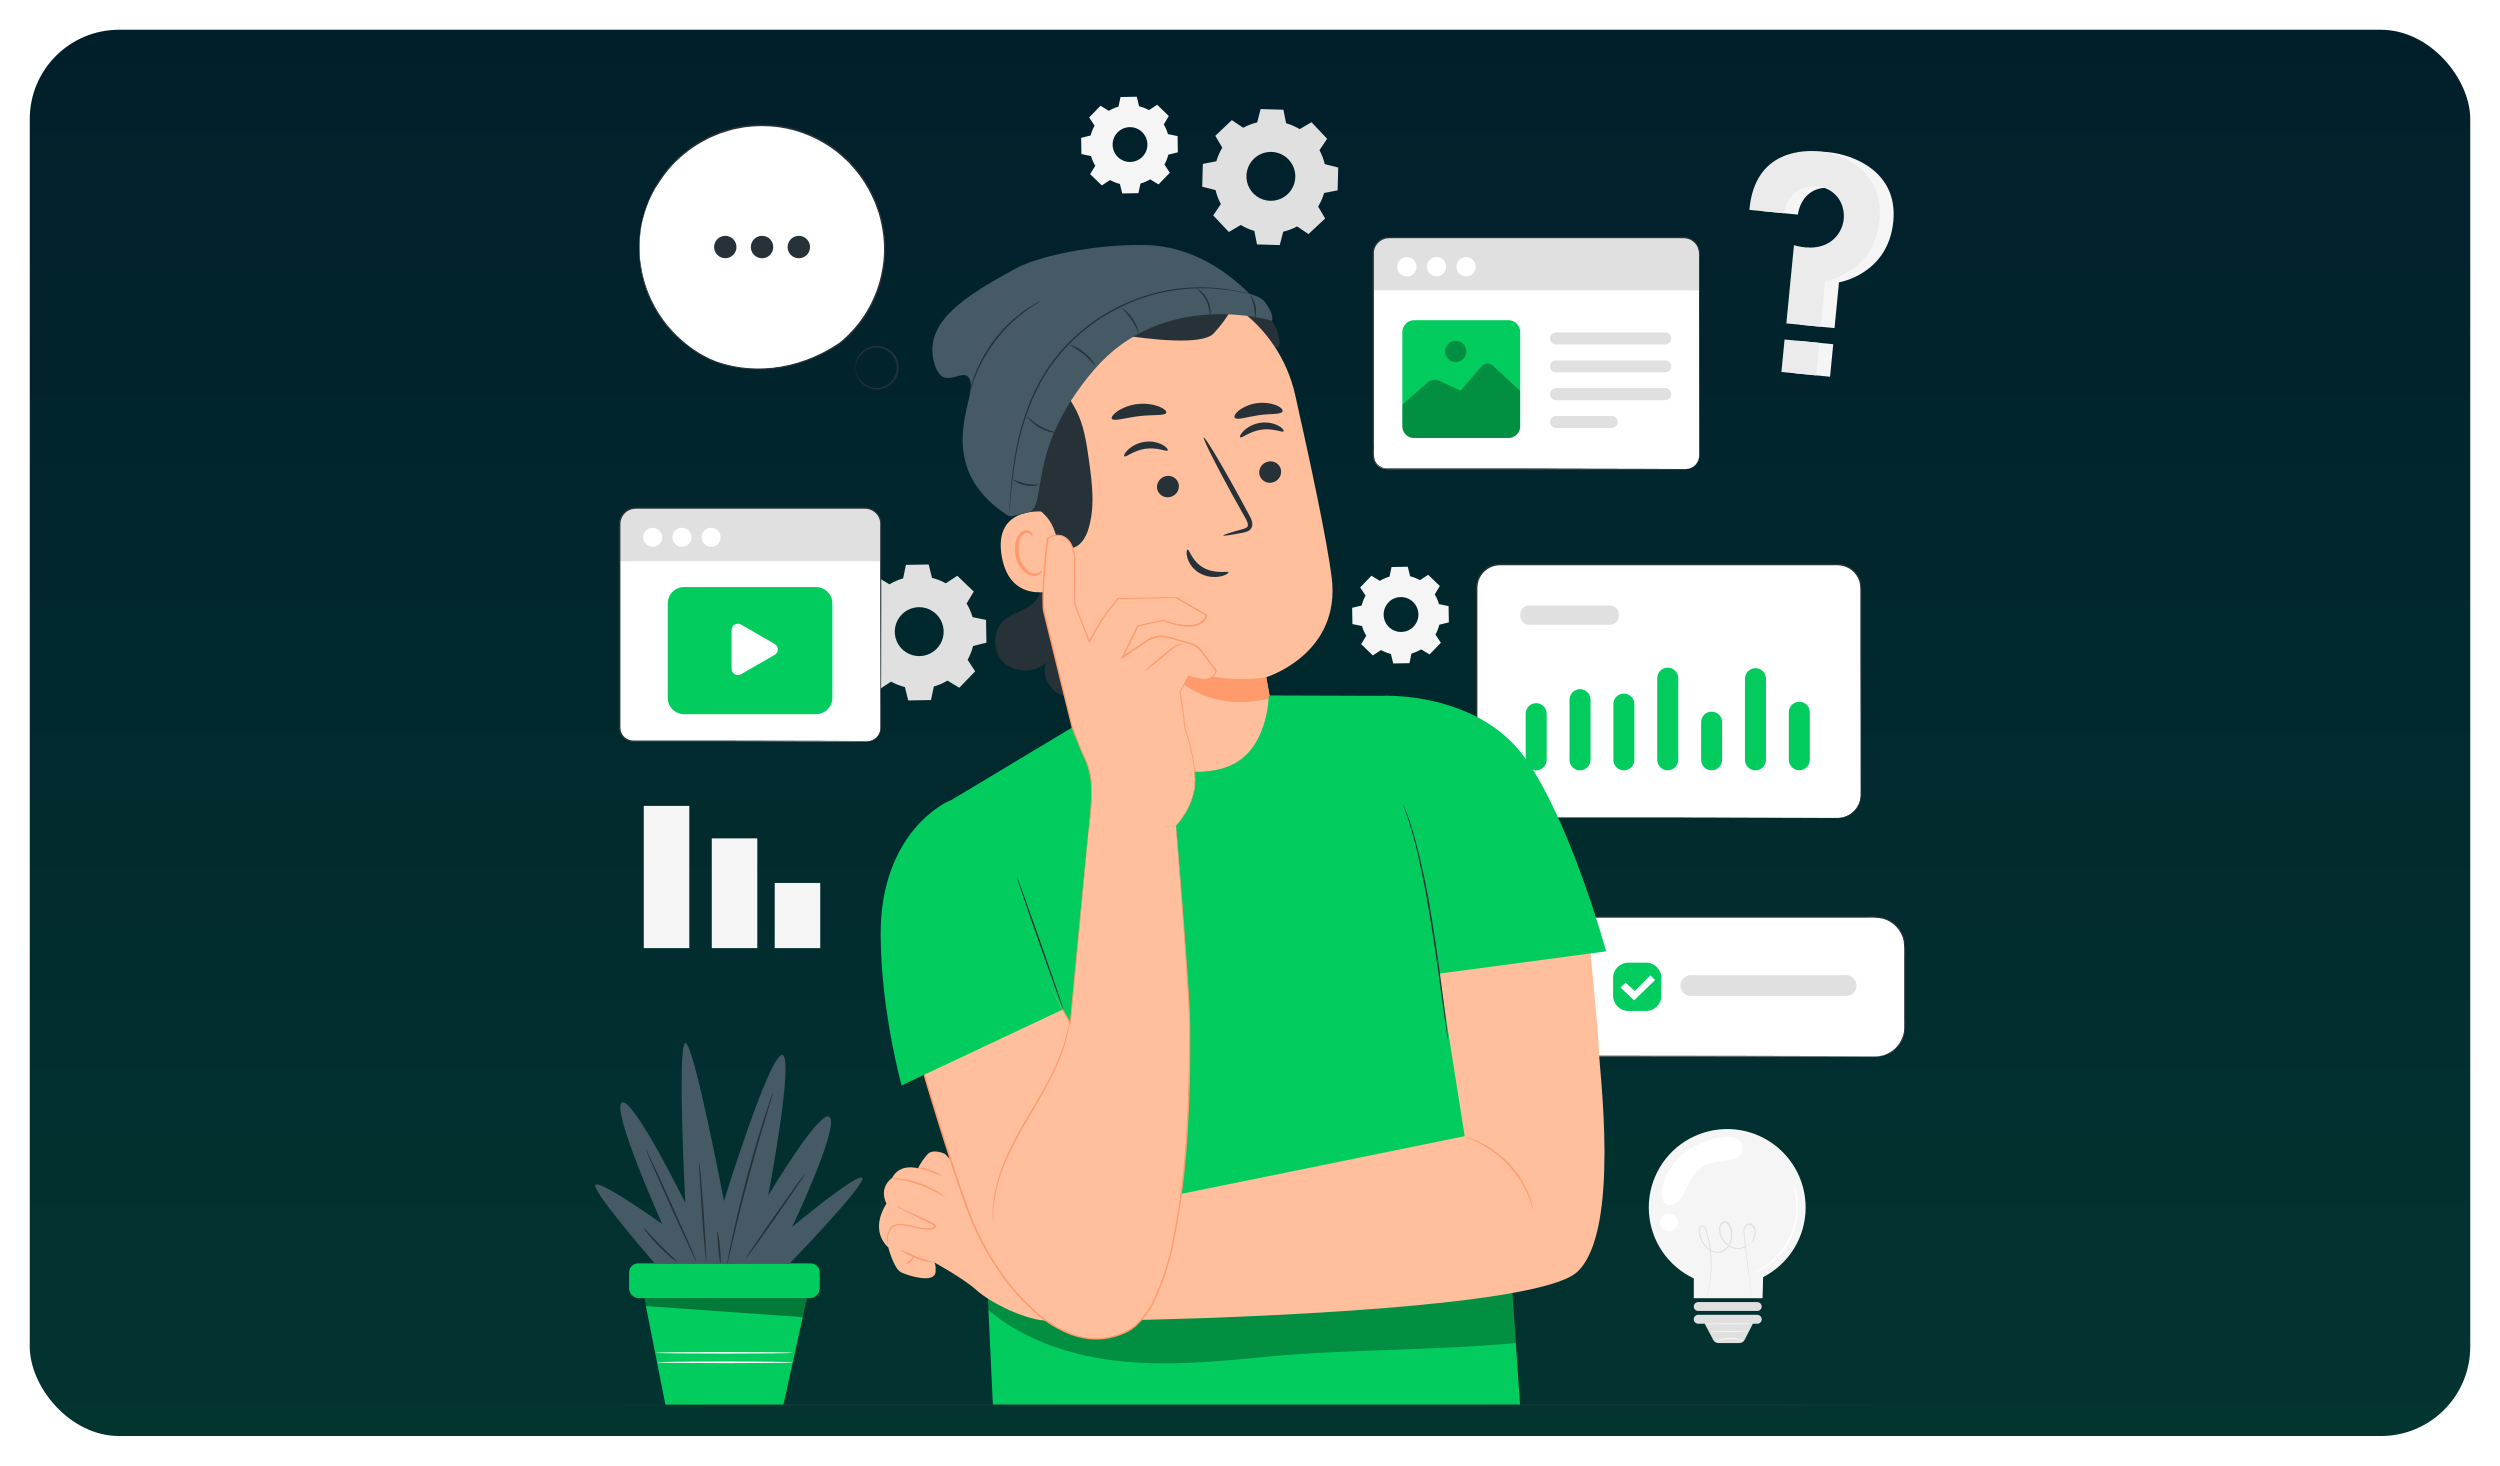 <svg width="336" height="197" viewBox="0 0 336 197" fill="none" xmlns="http://www.w3.org/2000/svg">
<g filter="url(#filter0_d_85_2)">
<rect x="4" width="328" height="189" rx="12" fill="url(#paint0_linear_85_2)"/>
</g>
<path d="M119.546 78.532C120.119 78.186 120.736 77.917 121.379 77.733L121.755 75.92L124.818 75.868L125.258 77.665C125.907 77.826 126.533 78.072 127.119 78.396L128.665 77.381L130.869 79.51L129.911 81.108C130.257 81.681 130.525 82.298 130.71 82.941L132.523 83.317L132.575 86.38L130.778 86.82C130.62 87.471 130.374 88.097 130.047 88.681L131.061 90.227L128.932 92.431L127.335 91.473C126.763 91.819 126.148 92.087 125.505 92.272L125.126 94.085L122.062 94.137L121.623 92.34C120.973 92.182 120.348 91.936 119.766 91.609L118.216 92.623L116.011 90.494L116.974 88.897C116.626 88.326 116.358 87.71 116.175 87.067L114.354 86.684L114.302 83.62L116.099 83.181C116.26 82.532 116.506 81.908 116.83 81.324L115.816 79.774L117.944 77.569L119.542 78.532H119.546ZM121.18 82.61C120.727 83.077 120.424 83.668 120.308 84.308C120.192 84.948 120.268 85.608 120.527 86.204C120.786 86.801 121.216 87.307 121.763 87.659C122.31 88.011 122.949 88.193 123.599 88.182C124.249 88.171 124.881 87.967 125.416 87.596C125.95 87.226 126.362 86.705 126.601 86.1C126.839 85.495 126.893 84.833 126.754 84.197C126.616 83.562 126.293 82.981 125.825 82.53C125.197 81.925 124.355 81.593 123.484 81.608C122.612 81.623 121.782 81.983 121.176 82.61H121.18Z" fill="#E0E0E0"/>
<path d="M92.642 108.312H86.523V127.428H92.642V108.312Z" fill="#F5F5F5"/>
<path d="M101.781 112.677H95.662V127.428H101.781V112.677Z" fill="#F5F5F5"/>
<path d="M110.24 118.669H104.121V127.428H110.24V118.669Z" fill="#F5F5F5"/>
<path d="M242.678 162.28C242.677 160.393 242.17 158.541 241.209 156.916C240.248 155.292 238.868 153.956 237.214 153.047C235.56 152.137 233.693 151.689 231.806 151.748C229.92 151.808 228.084 152.372 226.49 153.383C224.897 154.394 223.604 155.815 222.747 157.496C221.889 159.177 221.499 161.058 221.617 162.942C221.735 164.825 222.357 166.643 223.417 168.204C224.477 169.766 225.937 171.014 227.644 171.818V174.479H236.882C236.882 174.479 236.938 172.985 236.962 171.651C238.684 170.764 240.128 169.421 241.136 167.768C242.144 166.115 242.678 164.217 242.678 162.28Z" fill="#F5F5F5"/>
<path d="M236.176 176.192H228.24C228.161 176.192 228.084 176.177 228.012 176.147C227.94 176.117 227.874 176.073 227.819 176.018C227.764 175.963 227.72 175.897 227.69 175.825C227.66 175.753 227.645 175.675 227.645 175.597C227.645 175.519 227.66 175.442 227.69 175.369C227.72 175.297 227.764 175.232 227.819 175.176C227.874 175.121 227.94 175.077 228.012 175.047C228.084 175.017 228.161 175.002 228.24 175.002H236.176C236.334 175.002 236.485 175.065 236.597 175.176C236.708 175.288 236.771 175.439 236.771 175.597C236.771 175.755 236.708 175.906 236.597 176.018C236.485 176.13 236.334 176.192 236.176 176.192Z" fill="#E0E0E0"/>
<path d="M236.176 176.708H228.24C228.081 176.708 227.928 176.771 227.816 176.883C227.704 176.995 227.641 177.148 227.641 177.307C227.641 177.466 227.704 177.618 227.816 177.73C227.928 177.843 228.081 177.906 228.24 177.906H229.11L230.269 180.107C230.334 180.228 230.432 180.33 230.551 180.4C230.67 180.471 230.806 180.507 230.944 180.506H233.78C233.918 180.507 234.055 180.471 234.175 180.401C234.294 180.33 234.392 180.229 234.459 180.107L235.581 177.914H236.176C236.335 177.914 236.487 177.851 236.6 177.738C236.712 177.626 236.775 177.474 236.775 177.315C236.775 177.156 236.712 177.003 236.6 176.891C236.487 176.779 236.335 176.716 236.176 176.716V176.708Z" fill="#E0E0E0"/>
<path d="M234.31 180.278C234.31 180.278 234.103 180.206 233.767 180.111C232.888 179.856 231.951 179.883 231.087 180.186C230.912 180.262 230.733 180.329 230.552 180.386C230.701 180.262 230.871 180.166 231.055 180.103C231.487 179.923 231.949 179.824 232.417 179.811C232.885 179.796 233.353 179.868 233.795 180.023C233.981 180.075 234.156 180.162 234.31 180.278Z" fill="#FAFAFA"/>
<path d="M235.597 177.925C235.597 177.961 234.163 177.989 232.401 177.989C230.64 177.989 229.206 177.961 229.206 177.925C229.206 177.89 230.64 177.862 232.401 177.862C234.163 177.862 235.597 177.89 235.597 177.925Z" fill="#FAFAFA"/>
<path d="M235.101 178.864C234.845 178.917 234.584 178.944 234.323 178.944C233.839 178.976 233.168 179.004 232.429 179.016C231.69 179.028 231.019 179.016 230.536 179.016C230.269 179.023 230.001 179.003 229.737 178.956C230.002 178.924 230.269 178.914 230.536 178.924L232.429 178.9L234.319 178.868C234.579 178.849 234.841 178.848 235.101 178.864Z" fill="#FAFAFA"/>
<path d="M241.061 159.109C241.157 159.276 241.228 159.457 241.273 159.644C241.426 160.143 241.533 160.655 241.592 161.174C241.799 162.904 241.527 164.657 240.805 166.243C240.083 167.829 238.939 169.185 237.498 170.165C237.067 170.461 236.61 170.717 236.132 170.928C235.96 171.016 235.778 171.082 235.589 171.123C235.589 171.076 236.34 170.788 237.394 170.021C238.775 169.027 239.872 167.69 240.576 166.142C241.281 164.593 241.569 162.888 241.412 161.194C241.331 160.494 241.214 159.798 241.061 159.109Z" fill="white"/>
<path d="M234.207 153.981C233.995 153.258 233.161 152.783 232.142 152.763C230.455 152.904 228.818 153.414 227.349 154.256C226.355 154.842 225.491 155.625 224.811 156.557C224.131 157.489 223.649 158.551 223.395 159.677C223.282 160.092 223.267 160.528 223.351 160.951C223.397 161.17 223.498 161.375 223.645 161.544C223.792 161.714 223.979 161.844 224.19 161.921C224.399 161.971 224.617 161.969 224.825 161.917C225.034 161.865 225.227 161.764 225.388 161.622C225.708 161.334 225.971 160.988 226.163 160.603C226.593 159.721 227.072 158.864 227.597 158.035C228.123 157.189 228.951 156.577 229.913 156.321C230.545 156.182 231.112 156.17 231.751 156.034C232.55 155.862 233.045 155.878 233.596 155.535C233.822 155.349 233.997 155.109 234.104 154.837C234.211 154.565 234.247 154.271 234.207 153.981Z" fill="white"/>
<path d="M225.499 164.274C225.499 164.511 225.429 164.743 225.297 164.94C225.165 165.137 224.978 165.29 224.759 165.381C224.54 165.472 224.299 165.495 224.067 165.449C223.835 165.403 223.621 165.289 223.453 165.121C223.286 164.954 223.172 164.74 223.126 164.508C223.079 164.275 223.103 164.034 223.194 163.815C223.284 163.596 223.438 163.409 223.635 163.278C223.832 163.146 224.064 163.076 224.301 163.076C224.619 163.076 224.923 163.202 225.148 163.427C225.373 163.651 225.499 163.956 225.499 164.274Z" fill="white"/>
<path d="M235.405 174.511C235.405 174.511 235.377 174.371 235.341 174.111C235.306 173.852 235.25 173.412 235.19 172.913C235.058 171.843 234.878 170.349 234.658 168.52C234.563 167.585 234.407 166.586 234.327 165.472C234.315 165.17 234.423 164.876 234.627 164.653C234.737 164.531 234.888 164.454 235.051 164.436C235.214 164.417 235.379 164.459 235.513 164.553C235.76 164.752 235.922 165.038 235.965 165.352C235.999 165.669 235.958 165.989 235.845 166.287C235.602 166.903 235.127 167.399 234.523 167.669C234.207 167.812 233.863 167.881 233.517 167.87C233.17 167.859 232.831 167.768 232.526 167.605C231.895 167.27 231.416 166.707 231.188 166.031C231.065 165.687 231.021 165.32 231.06 164.957C231.084 164.767 231.153 164.585 231.259 164.426C231.318 164.342 231.395 164.273 231.484 164.223C231.573 164.173 231.673 164.144 231.775 164.138C231.876 164.138 231.976 164.159 232.069 164.199C232.162 164.24 232.245 164.299 232.314 164.374C232.448 164.506 232.555 164.663 232.629 164.837C232.764 165.173 232.831 165.533 232.825 165.895C232.843 166.25 232.787 166.604 232.661 166.936C232.535 167.268 232.342 167.571 232.094 167.825C231.85 168.072 231.542 168.247 231.204 168.329C230.866 168.411 230.511 168.397 230.181 168.288C229.585 168.03 229.094 167.578 228.787 167.006C228.632 166.736 228.509 166.449 228.42 166.151C228.316 165.858 228.283 165.544 228.324 165.236C228.35 165.075 228.426 164.926 228.539 164.809C228.605 164.751 228.688 164.715 228.775 164.705C228.862 164.696 228.95 164.714 229.027 164.757C229.251 164.954 229.393 165.227 229.426 165.524C229.712 166.508 229.901 167.518 229.989 168.539C230.119 170.015 230.042 171.502 229.762 172.957C229.665 173.489 229.531 174.013 229.362 174.527C229.362 174.527 229.386 174.383 229.454 174.127C229.522 173.872 229.61 173.464 229.702 172.949C229.957 171.499 230.013 170.021 229.869 168.555C229.775 167.546 229.582 166.548 229.294 165.576C229.218 165.316 229.147 165.025 228.943 164.901C228.894 164.873 228.838 164.862 228.782 164.867C228.726 164.873 228.674 164.896 228.631 164.933C228.542 165.027 228.485 165.147 228.468 165.276C228.431 165.558 228.464 165.845 228.563 166.111C228.649 166.398 228.769 166.674 228.919 166.934C229.206 167.481 229.671 167.913 230.237 168.16C230.538 168.257 230.86 168.268 231.167 168.192C231.474 168.116 231.754 167.955 231.974 167.729C232.205 167.492 232.384 167.21 232.5 166.901C232.616 166.591 232.667 166.261 232.649 165.931C232.653 165.592 232.591 165.256 232.466 164.941C232.338 164.645 232.086 164.342 231.783 164.35C231.479 164.358 231.275 164.693 231.235 165.017C231.203 165.352 231.244 165.69 231.355 166.007C231.571 166.64 232.019 167.167 232.609 167.481C232.889 167.632 233.199 167.716 233.517 167.727C233.834 167.738 234.149 167.676 234.439 167.545C235.106 167.685 235.497 166.934 235.677 166.263C235.782 165.99 235.822 165.695 235.793 165.404C235.757 165.125 235.614 164.871 235.393 164.697C235.289 164.624 235.161 164.591 235.035 164.606C234.908 164.621 234.791 164.682 234.706 164.777C234.531 164.973 234.438 165.229 234.447 165.492C234.523 166.566 234.666 167.597 234.758 168.52C234.954 170.353 235.114 171.847 235.23 172.913C235.278 173.408 235.317 173.808 235.349 174.111C235.401 174.367 235.405 174.511 235.405 174.511Z" fill="#E0E0E0"/>
<path d="M236.975 28.386L241.636 28.841C241.636 28.841 242.015 24.927 246.089 25.246C246.876 25.294 247.628 25.586 248.241 26.081C248.854 26.576 249.297 27.251 249.508 28.01C249.695 28.645 249.728 29.315 249.607 29.965C249.485 30.615 249.212 31.228 248.809 31.753C247.891 32.979 246.013 34.125 242.942 33.266L241.931 43.651L246.561 44.098L247.16 37.944C247.16 37.944 253.75 36.901 254.461 29.779C255.124 22.962 248.925 20.761 245.746 20.453C243.765 20.258 237.686 20.158 236.975 28.386Z" fill="#F5F5F5"/>
<path d="M241.71 45.81L241.285 50.179L245.96 50.634L246.385 46.265L241.71 45.81Z" fill="#F5F5F5"/>
<path d="M235.117 28.206L239.77 28.661C239.77 28.661 240.17 24.747 244.228 25.066C245.014 25.115 245.765 25.408 246.377 25.903C246.989 26.398 247.431 27.072 247.643 27.83C247.833 28.464 247.87 29.134 247.752 29.786C247.633 30.437 247.361 31.051 246.96 31.577C246.041 32.803 244.196 33.817 241.108 32.959L240.086 43.467L244.695 43.915L245.294 37.76C245.294 37.76 251.909 36.717 252.599 29.608C253.263 22.794 247.307 20.617 244.691 20.361C242.69 20.154 235.828 19.974 235.117 28.206Z" fill="#EBEBEB"/>
<path d="M239.847 45.628L239.422 49.997L244.097 50.452L244.522 46.083L239.847 45.628Z" fill="#EBEBEB"/>
<path d="M167.101 17.166C167.688 16.846 168.316 16.605 168.966 16.451L169.426 14.658L172.489 14.745L172.849 16.559C173.488 16.744 174.1 17.012 174.67 17.358L176.264 16.427L178.368 18.652L177.338 20.189C177.657 20.777 177.896 21.404 178.049 22.055L179.858 22.518L179.774 25.581L177.957 25.941C177.773 26.581 177.504 27.193 177.158 27.762L178.101 29.36L175.864 31.461L174.326 30.43C173.739 30.75 173.112 30.989 172.461 31.141L172.002 32.939L168.942 32.851L168.583 31.033C167.94 30.853 167.326 30.584 166.758 30.235L165.16 31.181L163.055 28.956L164.085 27.419C163.765 26.83 163.524 26.202 163.371 25.549L161.577 25.094L161.661 22.031L163.478 21.671C163.663 21.031 163.931 20.419 164.277 19.85L163.335 18.252L165.559 16.147L167.097 17.178L167.101 17.166ZM168.547 21.316C168.074 21.762 167.745 22.339 167.601 22.973C167.456 23.607 167.503 24.27 167.735 24.877C167.967 25.485 168.374 26.01 168.905 26.386C169.435 26.762 170.065 26.972 170.715 26.99C171.365 27.008 172.006 26.832 172.556 26.486C173.107 26.14 173.542 25.638 173.807 25.044C174.072 24.451 174.155 23.792 174.046 23.151C173.936 22.51 173.639 21.916 173.192 21.444C172.593 20.811 171.767 20.442 170.896 20.418C170.025 20.394 169.18 20.717 168.547 21.316Z" fill="#E0E0E0"/>
<path d="M149.027 14.897C149.434 14.651 149.872 14.461 150.329 14.33L150.597 13.04L152.782 13L153.093 14.282C153.556 14.396 154.002 14.571 154.419 14.801L155.522 14.078L157.091 15.596L156.408 16.723C156.653 17.13 156.844 17.568 156.976 18.025L158.266 18.292L158.302 20.473L157.023 20.789C156.91 21.251 156.734 21.696 156.5 22.111L157.223 23.217L155.709 24.787L154.583 24.104C154.175 24.351 153.736 24.541 153.277 24.671L153.009 25.961L150.829 26.001L150.513 24.719C150.05 24.606 149.604 24.432 149.187 24.2L148.085 24.922L146.515 23.405L147.202 22.278C146.954 21.872 146.764 21.434 146.635 20.976L145.341 20.705L145.305 18.524L146.583 18.208C146.698 17.747 146.874 17.302 147.106 16.886L146.383 15.784L147.905 14.214L149.035 14.897H149.027ZM150.19 17.805C149.868 18.138 149.652 18.559 149.57 19.015C149.487 19.47 149.542 19.94 149.727 20.365C149.912 20.79 150.218 21.15 150.608 21.4C150.997 21.65 151.452 21.779 151.915 21.771C152.378 21.763 152.829 21.617 153.209 21.353C153.589 21.089 153.882 20.718 154.052 20.287C154.221 19.855 154.259 19.384 154.16 18.932C154.061 18.479 153.83 18.066 153.497 17.745C153.276 17.532 153.015 17.364 152.729 17.251C152.443 17.139 152.138 17.084 151.831 17.089C151.523 17.095 151.22 17.161 150.939 17.284C150.657 17.406 150.403 17.584 150.19 17.805Z" fill="#F5F5F5"/>
<path d="M185.45 78.064C185.858 77.82 186.296 77.629 186.752 77.497L187.024 76.207L189.205 76.171L189.52 77.449C189.982 77.563 190.427 77.739 190.842 77.972L191.945 77.25L193.514 78.763L192.831 79.89C193.076 80.298 193.267 80.737 193.398 81.196L194.689 81.463L194.728 83.648L193.446 83.96C193.332 84.422 193.157 84.868 192.927 85.286L193.65 86.388L192.132 87.958L191.006 87.275C190.598 87.52 190.158 87.71 189.7 87.838L189.432 89.132L187.251 89.168L186.936 87.89C186.474 87.774 186.03 87.598 185.614 87.367L184.511 88.09L182.942 86.576L183.625 85.45C183.378 85.042 183.187 84.602 183.058 84.143L181.767 83.876L181.728 81.691L183.01 81.379C183.122 80.916 183.297 80.47 183.529 80.053L182.806 78.951L184.324 77.381L185.45 78.064ZM186.612 80.972C186.291 81.305 186.076 81.726 185.994 82.182C185.912 82.637 185.967 83.107 186.152 83.531C186.337 83.956 186.644 84.316 187.033 84.566C187.423 84.816 187.877 84.945 188.34 84.936C188.803 84.928 189.253 84.782 189.633 84.519C190.013 84.254 190.306 83.884 190.476 83.453C190.645 83.022 190.683 82.551 190.585 82.099C190.487 81.647 190.256 81.234 189.924 80.912C189.702 80.695 189.439 80.525 189.151 80.411C188.863 80.296 188.555 80.24 188.245 80.246C187.936 80.251 187.63 80.319 187.346 80.443C187.062 80.568 186.806 80.748 186.592 80.972H186.612Z" fill="#F5F5F5"/>
<path d="M252.479 188.838C252.479 188.898 214.599 188.942 167.879 188.942C121.16 188.942 83.272 188.898 83.272 188.838C83.272 188.778 121.144 188.734 167.875 188.734C214.607 188.734 252.479 188.782 252.479 188.838Z" fill="#263238"/>
<path d="M86.376 173.344L89.427 188.778L105.292 188.766L108.643 173.6L86.376 173.344Z" fill="#03CC5E"/>
<path d="M84.555 171V173.153C84.555 173.326 84.59 173.497 84.656 173.657C84.723 173.816 84.821 173.961 84.944 174.083C85.066 174.205 85.212 174.302 85.372 174.368C85.532 174.434 85.704 174.467 85.877 174.467H108.843C109.016 174.467 109.187 174.434 109.347 174.368C109.507 174.302 109.652 174.205 109.775 174.083C109.897 173.961 109.994 173.816 110.061 173.656C110.127 173.497 110.161 173.325 110.161 173.153V171C110.161 170.682 110.035 170.377 109.81 170.152C109.585 169.928 109.281 169.802 108.963 169.802H85.749C85.432 169.803 85.128 169.929 84.904 170.154C84.68 170.378 84.555 170.683 84.555 171Z" fill="#03CC5E"/>
<g opacity="0.4">
<path d="M86.548 174.463L86.736 175.529L107.928 177.031L108.464 174.463H86.548Z" fill="black"/>
</g>
<path d="M106.526 181.82C106.526 181.876 102.42 181.924 97.34 181.924C92.259 181.924 88.153 181.876 88.153 181.82C88.153 181.764 92.255 181.716 97.34 181.716C102.424 181.716 106.526 181.76 106.526 181.82Z" fill="white"/>
<path d="M106.647 183.102C106.647 183.158 102.545 183.206 97.46 183.206C92.376 183.206 88.298 183.158 88.298 183.102C88.298 183.046 92.42 182.982 97.48 182.982C102.541 182.982 106.647 183.042 106.647 183.102Z" fill="white"/>
<path d="M88.014 169.821C88.014 169.821 79.083 159.572 80.077 159.201C81.072 158.83 89.004 164.513 89.004 164.513C89.004 164.513 82.186 149.335 83.548 148.209C84.91 147.083 92.104 161.669 92.104 161.669C92.104 161.669 90.989 140.429 92.104 140.185C93.218 139.941 97.296 161.426 97.296 161.426C97.296 161.426 103.375 141.787 105.109 141.787C106.842 141.787 103.251 160.683 103.251 160.683C103.251 160.683 110.441 148.581 111.559 150.186C112.677 151.792 106.475 164.881 106.475 164.881C106.475 164.881 115.553 157.348 115.913 158.338C116.272 159.329 106.119 169.821 106.119 169.821H88.014Z" fill="#455A64"/>
<path d="M86.768 154.384C86.828 154.356 88.413 157.739 90.302 161.937C92.192 166.135 93.681 169.562 93.618 169.59C93.554 169.618 91.972 166.235 90.083 162.037C88.194 157.839 86.704 154.412 86.768 154.384Z" fill="#263238"/>
<path d="M93.984 156.273C94.052 156.273 94.316 159.249 94.571 162.932C94.827 166.614 94.971 169.598 94.915 169.602C94.859 169.606 94.583 166.63 94.328 162.948C94.072 159.265 93.912 156.277 93.984 156.273Z" fill="#263238"/>
<path d="M103.93 146.759C103.923 146.842 103.905 146.924 103.878 147.003C103.822 147.183 103.759 147.402 103.679 147.678C103.495 148.297 103.239 149.132 102.936 150.15C102.305 152.239 101.458 155.135 100.595 158.35C99.733 161.566 99.022 164.493 98.522 166.618L97.931 169.134C97.863 169.41 97.807 169.634 97.763 169.817C97.749 169.899 97.723 169.978 97.688 170.053C97.688 169.97 97.697 169.887 97.716 169.805C97.747 169.622 97.787 169.406 97.839 169.114C97.947 168.515 98.123 167.649 98.355 166.582C98.81 164.445 99.497 161.506 100.352 158.286C101.206 155.067 102.089 152.179 102.748 150.102C103.084 149.06 103.367 148.225 103.571 147.646L103.811 146.987C103.84 146.906 103.88 146.829 103.93 146.759Z" fill="#263238"/>
<path d="M108.232 157.711C108.288 157.747 106.542 160.336 104.337 163.491C102.133 166.646 100.299 169.171 100.243 169.131C100.188 169.091 101.933 166.502 104.138 163.351C106.343 160.2 108.176 157.671 108.232 157.711Z" fill="#263238"/>
<path d="M91.025 169.606C90.734 169.459 90.466 169.272 90.226 169.051C89.631 168.56 89.063 168.038 88.525 167.485C87.985 166.937 87.475 166.36 86.999 165.756C86.781 165.518 86.601 165.249 86.464 164.957C86.52 164.913 87.446 166.031 88.701 167.309C89.955 168.587 91.073 169.55 91.025 169.606Z" fill="#263238"/>
<path d="M96.45 165.532C96.518 165.532 96.657 166.474 96.765 167.645C96.873 168.815 96.905 169.778 96.837 169.781C96.769 169.785 96.629 168.843 96.522 167.669C96.414 166.494 96.382 165.54 96.45 165.532Z" fill="#263238"/>
<path d="M86.219 30.171C86.659 27.924 87.562 25.794 88.869 23.915C90.176 22.035 91.859 20.448 93.811 19.253C95.764 18.058 97.944 17.282 100.212 16.973C102.48 16.665 104.788 16.831 106.989 17.462C115.919 20.034 121.048 29.807 118.08 38.63C117.128 41.475 115.413 44.005 113.124 45.944C113.044 46.012 112.962 46.076 112.876 46.135H112.852C109.003 48.823 104.302 50.006 99.639 49.459C98.128 49.28 96.654 48.867 95.27 48.236C91.978 46.648 89.304 44.014 87.667 40.745C86.03 37.477 85.52 33.759 86.219 30.171Z" fill="white"/>
<path d="M86.219 30.171C86.219 30.171 86.219 30.259 86.188 30.434C86.156 30.61 86.128 30.874 86.08 31.209C85.959 32.206 85.923 33.21 85.972 34.213C86.08 35.797 86.407 37.359 86.942 38.854C87.658 40.834 88.742 42.661 90.138 44.238C90.532 44.686 90.954 45.108 91.4 45.504C91.858 45.932 92.34 46.332 92.846 46.702C93.097 46.894 93.377 47.054 93.644 47.234L94.044 47.497C94.184 47.581 94.332 47.653 94.475 47.733L95.362 48.196C95.666 48.336 95.981 48.468 96.301 48.596C99.071 49.549 102.038 49.784 104.924 49.279C106.481 49.016 107.999 48.562 109.445 47.929C110.193 47.605 110.92 47.236 111.622 46.822C111.978 46.615 112.325 46.391 112.673 46.163C113.013 45.925 113.333 45.658 113.627 45.364C116.182 42.997 117.902 39.867 118.532 36.441C118.867 34.717 118.907 32.947 118.648 31.209C118.528 30.36 118.348 29.52 118.109 28.697C117.965 28.297 117.825 27.898 117.685 27.499C117.617 27.299 117.536 27.104 117.442 26.916L117.178 26.344C116.479 24.855 115.556 23.481 114.442 22.27L114.043 21.819L113.603 21.42C113.304 21.156 113.028 20.868 112.72 20.621C112.115 20.13 111.476 19.683 110.807 19.283C108.301 17.763 105.427 16.957 102.496 16.95C101.828 16.942 101.161 16.978 100.498 17.058C100.173 17.086 99.85 17.137 99.532 17.21L98.585 17.39C97.978 17.573 97.387 17.729 96.8 17.937L95.961 18.28C95.686 18.381 95.419 18.502 95.162 18.644C93.277 19.575 91.583 20.853 90.17 22.41C89.603 23.058 89.085 23.747 88.62 24.471L88.3 24.962C88.187 25.105 88.084 25.256 87.993 25.414L87.525 26.336C87.454 26.484 87.378 26.624 87.314 26.764L87.154 27.163L86.867 27.922C86.711 28.311 86.586 28.712 86.491 29.12C86.399 29.448 86.331 29.699 86.283 29.875C86.235 30.051 86.207 30.135 86.207 30.135C86.207 30.135 86.207 30.043 86.263 29.871L86.447 29.108C86.537 28.693 86.657 28.284 86.807 27.886L87.086 27.119C87.138 26.983 87.19 26.844 87.242 26.696C87.294 26.548 87.382 26.416 87.454 26.268L87.913 25.334C87.992 25.166 88.084 25.004 88.189 24.851L88.504 24.355C88.966 23.622 89.482 22.925 90.05 22.27C91.467 20.692 93.169 19.395 95.066 18.448C95.324 18.305 95.591 18.181 95.865 18.076L96.708 17.729C97.287 17.517 97.906 17.358 98.509 17.17L99.464 16.986C99.787 16.913 100.113 16.859 100.443 16.826C104.074 16.403 107.745 17.186 110.887 19.055C111.564 19.459 112.211 19.91 112.824 20.405C113.136 20.649 113.415 20.94 113.719 21.204L114.162 21.603L114.562 22.059C115.69 23.284 116.625 24.674 117.334 26.181L117.601 26.76C117.698 26.951 117.781 27.148 117.849 27.351C117.989 27.75 118.133 28.15 118.276 28.549C118.52 29.383 118.703 30.233 118.824 31.093C119.109 32.872 119.084 34.687 118.748 36.458C118.11 39.928 116.367 43.099 113.779 45.496C113.475 45.79 113.146 46.057 112.796 46.295C112.445 46.527 112.097 46.754 111.734 46.958C109.648 48.188 107.355 49.028 104.968 49.434C102.049 49.937 99.051 49.692 96.253 48.724C95.929 48.604 95.61 48.472 95.302 48.324L94.383 47.861C94.24 47.781 94.088 47.709 93.948 47.625L93.549 47.353C93.277 47.174 92.993 47.01 92.75 46.818C92.243 46.447 91.758 46.047 91.296 45.62C90.848 45.218 90.425 44.788 90.03 44.334C88.628 42.741 87.543 40.894 86.835 38.894C86.306 37.386 85.99 35.812 85.896 34.217C85.854 33.211 85.9 32.203 86.036 31.205C86.092 30.87 86.136 30.614 86.168 30.43C86.2 30.247 86.219 30.171 86.219 30.171Z" fill="#263238"/>
<path d="M115 49.438C115.024 49.438 115 49.187 115.128 48.759C115.298 48.157 115.661 47.628 116.163 47.254C116.529 46.982 116.958 46.806 117.41 46.741C117.862 46.676 118.323 46.725 118.751 46.882C119.256 47.065 119.695 47.397 120.009 47.833C120.347 48.297 120.53 48.856 120.53 49.43C120.53 50.005 120.347 50.564 120.009 51.028C119.796 51.321 119.526 51.568 119.217 51.756C118.907 51.944 118.563 52.068 118.205 52.122C117.847 52.176 117.481 52.158 117.13 52.07C116.779 51.981 116.449 51.824 116.159 51.607C115.658 51.234 115.294 50.706 115.124 50.105C115.008 49.678 115.02 49.422 114.996 49.426C114.987 49.486 114.987 49.547 114.996 49.606C114.996 49.781 115.016 49.955 115.056 50.125C115.201 50.761 115.562 51.326 116.079 51.723C116.636 52.153 117.33 52.366 118.033 52.324C118.735 52.282 119.399 51.987 119.901 51.494C120.403 51.001 120.71 50.343 120.765 49.642C120.82 48.94 120.62 48.242 120.201 47.677C119.86 47.207 119.383 46.853 118.835 46.663C118.376 46.498 117.882 46.452 117.4 46.529C116.919 46.606 116.464 46.803 116.079 47.102C115.562 47.499 115.201 48.064 115.056 48.7C115.016 48.87 114.996 49.044 114.996 49.219C114.984 49.292 114.986 49.366 115 49.438Z" fill="#263238"/>
<path d="M98.981 33.202C98.98 33.499 98.892 33.789 98.726 34.036C98.561 34.282 98.326 34.474 98.051 34.587C97.777 34.7 97.475 34.729 97.184 34.671C96.893 34.612 96.626 34.469 96.416 34.259C96.206 34.049 96.064 33.781 96.006 33.49C95.948 33.199 95.978 32.897 96.092 32.623C96.206 32.349 96.398 32.114 96.645 31.949C96.892 31.785 97.183 31.697 97.479 31.697C97.677 31.697 97.873 31.735 98.055 31.811C98.237 31.887 98.403 31.998 98.543 32.138C98.682 32.278 98.793 32.444 98.868 32.626C98.943 32.809 98.982 33.005 98.981 33.202Z" fill="#263238"/>
<path d="M103.926 33.202C103.926 33.5 103.837 33.791 103.672 34.039C103.506 34.286 103.271 34.48 102.996 34.593C102.721 34.708 102.418 34.737 102.126 34.679C101.834 34.621 101.566 34.478 101.355 34.267C101.145 34.056 101.001 33.788 100.943 33.496C100.885 33.204 100.915 32.901 101.029 32.626C101.143 32.351 101.336 32.116 101.583 31.95C101.831 31.785 102.122 31.697 102.42 31.697C102.618 31.696 102.814 31.735 102.997 31.81C103.18 31.886 103.346 31.997 103.486 32.136C103.626 32.276 103.737 32.443 103.812 32.626C103.888 32.808 103.926 33.004 103.926 33.202Z" fill="#263238"/>
<path d="M108.867 33.202C108.867 33.5 108.779 33.791 108.613 34.039C108.448 34.286 108.213 34.48 107.937 34.593C107.662 34.708 107.36 34.737 107.067 34.679C106.775 34.621 106.507 34.478 106.297 34.267C106.086 34.056 105.943 33.788 105.884 33.496C105.826 33.204 105.856 32.901 105.97 32.626C106.084 32.351 106.277 32.116 106.525 31.95C106.772 31.785 107.063 31.697 107.361 31.697C107.559 31.696 107.755 31.735 107.938 31.81C108.121 31.886 108.287 31.997 108.427 32.136C108.567 32.276 108.678 32.443 108.753 32.626C108.829 32.808 108.868 33.004 108.867 33.202Z" fill="#263238"/>
<path d="M252.045 123.254H214.384C212.198 123.254 210.426 125.026 210.426 127.212V138.044C210.426 140.23 212.198 142.002 214.384 142.002H252.045C254.231 142.002 256.003 140.23 256.003 138.044V127.212C256.003 125.026 254.231 123.254 252.045 123.254Z" fill="white"/>
<path d="M252.044 142.002C252.451 141.982 252.853 141.911 253.242 141.791C253.802 141.606 254.312 141.297 254.736 140.888C255.16 140.478 255.486 139.979 255.691 139.426C255.836 139.05 255.917 138.651 255.93 138.248C255.95 137.829 255.93 137.373 255.93 136.906C255.93 135.969 255.93 134.951 255.93 133.854C255.93 132.757 255.93 131.588 255.93 130.348C255.93 129.724 255.93 129.089 255.93 128.43C255.956 127.764 255.928 127.096 255.846 126.433C255.7 125.738 255.367 125.096 254.883 124.575C254.399 124.055 253.782 123.677 253.098 123.482C252.353 123.332 251.592 123.284 250.834 123.338H248.437H238.088H214.375C213.868 123.337 213.366 123.437 212.897 123.631C212.428 123.826 212.003 124.111 211.644 124.47C211.286 124.829 211.003 125.256 210.81 125.725C210.617 126.194 210.519 126.697 210.521 127.204C210.521 129.252 210.521 131.269 210.521 133.255V137.649C210.496 138.119 210.543 138.591 210.661 139.047C210.914 139.944 211.481 140.721 212.258 141.236C212.635 141.488 213.055 141.669 213.497 141.771C213.938 141.863 214.389 141.899 214.839 141.879L234.206 141.903L247.263 141.935L250.814 141.955H251.736H252.052H251.736H250.814H247.263L234.206 141.99L214.839 142.01C214.374 142.032 213.908 141.995 213.453 141.899C212.988 141.793 212.547 141.603 212.151 141.339C211.337 140.797 210.744 139.981 210.481 139.039C210.359 138.566 210.309 138.077 210.333 137.589C210.333 137.106 210.333 136.622 210.333 136.135V127.224C210.332 126.69 210.436 126.16 210.639 125.666C210.842 125.172 211.141 124.723 211.519 124.344C211.896 123.966 212.344 123.665 212.838 123.46C213.332 123.256 213.861 123.15 214.395 123.15H238.108H248.457H252.008C252.396 123.151 252.781 123.205 253.154 123.31C253.865 123.514 254.505 123.908 255.008 124.45C255.51 124.992 255.854 125.662 256.002 126.385C256.064 126.725 256.091 127.071 256.082 127.416V128.41C256.082 129.069 256.082 129.705 256.082 130.328C256.082 131.568 256.082 132.737 256.082 133.834C256.082 134.932 256.082 135.949 256.082 136.886C256.082 137.357 256.082 137.801 256.082 138.232C256.062 138.643 255.976 139.047 255.826 139.43C255.577 140.078 255.164 140.651 254.628 141.092C254.237 141.412 253.788 141.655 253.306 141.807C253.011 141.897 252.707 141.953 252.399 141.974C252.152 142.006 252.044 142.002 252.044 142.002Z" fill="#263238"/>
<path d="M248.114 133.855H227.245C226.873 133.855 226.516 133.707 226.253 133.444C225.99 133.181 225.843 132.824 225.843 132.453C225.844 132.082 225.992 131.726 226.255 131.464C226.518 131.202 226.874 131.055 227.245 131.055H248.114C248.485 131.055 248.841 131.202 249.104 131.464C249.367 131.726 249.515 132.082 249.516 132.453C249.516 132.824 249.368 133.181 249.105 133.444C248.842 133.707 248.486 133.855 248.114 133.855Z" fill="#E0E0E0"/>
<path d="M221.238 129.381H218.854C217.72 129.381 216.801 130.3 216.801 131.434V133.819C216.801 134.952 217.72 135.872 218.854 135.872H221.238C222.372 135.872 223.291 134.952 223.291 133.819V131.434C223.291 130.3 222.372 129.381 221.238 129.381Z" fill="#03CC5E"/>
<path d="M217.803 132.72L218.458 132.069L219.72 133.188L221.825 131.075L222.432 131.73L219.624 134.45L217.803 132.72Z" fill="white"/>
<path d="M246.973 75.864H201.599C199.863 75.864 198.456 77.271 198.456 79.007V106.786C198.456 108.522 199.863 109.93 201.599 109.93H246.973C248.709 109.93 250.116 108.522 250.116 106.786V79.007C250.116 77.271 248.709 75.864 246.973 75.864Z" fill="white"/>
<path d="M246.959 109.933C246.995 109.931 247.031 109.931 247.067 109.933C247.173 109.929 247.278 109.919 247.383 109.902C247.799 109.849 248.199 109.709 248.557 109.49C249.14 109.137 249.593 108.605 249.847 107.972C250.179 107.225 250.039 106.263 250.063 105.22C250.063 101.015 250.063 94.936 250.031 87.427C250.031 85.549 250.031 83.58 250.031 81.531V79.978C250.054 79.456 250.033 78.934 249.967 78.416C249.859 77.897 249.618 77.414 249.268 77.016C248.918 76.618 248.471 76.317 247.97 76.143C247.445 75.985 246.895 75.927 246.348 75.971H233.915H201.598C200.902 75.977 200.229 76.216 199.685 76.65C199.148 77.088 198.774 77.695 198.626 78.372C198.565 78.713 198.543 79.06 198.559 79.406V90.81C198.559 96.214 198.559 101.426 198.559 106.387C198.509 106.99 198.619 107.597 198.878 108.144C199.145 108.676 199.562 109.119 200.076 109.418C200.585 109.713 201.166 109.858 201.754 109.838H210.377H222.667L240.457 109.874L245.294 109.894H246.552H246.983C246.983 109.894 246.836 109.894 246.552 109.894H245.294H240.457L222.667 109.925H210.377H203.531H201.754C201.133 109.948 200.519 109.796 199.98 109.486C199.433 109.169 198.992 108.698 198.71 108.132C198.44 107.558 198.323 106.924 198.371 106.291C198.371 101.322 198.371 96.11 198.371 90.714V79.402C198.353 79.041 198.377 78.679 198.443 78.324C198.6 77.599 199.001 76.949 199.579 76.482C200.156 76.016 200.876 75.761 201.618 75.76H233.935H246.368C246.934 75.717 247.503 75.779 248.046 75.943C248.574 76.127 249.045 76.444 249.414 76.864C249.783 77.284 250.037 77.793 250.151 78.34C250.217 78.87 250.239 79.404 250.215 79.938V81.531C250.215 83.58 250.215 85.549 250.215 87.427C250.215 94.936 250.191 101.007 250.183 105.22C250.183 105.744 250.183 106.243 250.183 106.706C250.192 107.148 250.112 107.587 249.947 107.996C249.686 108.639 249.22 109.177 248.621 109.526C248.256 109.745 247.847 109.882 247.423 109.925C247.269 109.941 247.114 109.943 246.959 109.933Z" fill="#263238"/>
<path d="M230.041 95.647H230.037C229.258 95.647 228.627 96.278 228.627 97.056V102.125C228.627 102.904 229.258 103.535 230.037 103.535H230.041C230.82 103.535 231.451 102.904 231.451 102.125V97.056C231.451 96.278 230.82 95.647 230.041 95.647Z" fill="#03CC5E"/>
<path d="M206.464 94.504H206.46C205.681 94.504 205.05 95.136 205.05 95.914V102.125C205.05 102.904 205.681 103.535 206.46 103.535H206.464C207.242 103.535 207.874 102.904 207.874 102.125V95.914C207.874 95.136 207.242 94.504 206.464 94.504Z" fill="#03CC5E"/>
<path d="M212.358 92.623H212.354C211.576 92.623 210.944 93.254 210.944 94.033V102.129C210.944 102.908 211.576 103.539 212.354 103.539H212.358C213.137 103.539 213.768 102.908 213.768 102.129V94.033C213.768 93.254 213.137 92.623 212.358 92.623Z" fill="#03CC5E"/>
<path d="M218.25 93.218H218.246C217.467 93.218 216.836 93.849 216.836 94.628V102.125C216.836 102.904 217.467 103.535 218.246 103.535H218.25C219.029 103.535 219.66 102.904 219.66 102.125V94.628C219.66 93.849 219.029 93.218 218.25 93.218Z" fill="#03CC5E"/>
<path d="M224.145 89.731H224.141C223.363 89.731 222.731 90.363 222.731 91.141V102.125C222.731 102.904 223.363 103.535 224.141 103.535H224.145C224.924 103.535 225.555 102.904 225.555 102.125V91.141C225.555 90.363 224.924 89.731 224.145 89.731Z" fill="#03CC5E"/>
<path d="M235.936 89.799H235.932C235.154 89.799 234.522 90.431 234.522 91.209V102.129C234.522 102.908 235.154 103.539 235.932 103.539H235.936C236.715 103.539 237.346 102.908 237.346 102.129V91.209C237.346 90.431 236.715 89.799 235.936 89.799Z" fill="#03CC5E"/>
<path d="M241.828 94.312C241.642 94.312 241.459 94.349 241.287 94.42C241.116 94.491 240.96 94.596 240.83 94.727C240.699 94.858 240.595 95.014 240.524 95.186C240.454 95.357 240.417 95.541 240.418 95.726V102.117C240.418 102.491 240.567 102.85 240.831 103.114C241.095 103.378 241.454 103.527 241.828 103.527C242.202 103.527 242.56 103.378 242.825 103.114C243.089 102.85 243.238 102.491 243.238 102.117V95.726C243.238 95.541 243.202 95.357 243.132 95.186C243.061 95.014 242.957 94.858 242.826 94.727C242.695 94.596 242.54 94.491 242.368 94.42C242.197 94.349 242.013 94.312 241.828 94.312Z" fill="#03CC5E"/>
<path d="M216.393 81.38H205.497C204.853 81.38 204.331 81.902 204.331 82.546V82.798C204.331 83.442 204.853 83.964 205.497 83.964H216.393C217.037 83.964 217.56 83.442 217.56 82.798V82.546C217.56 81.902 217.037 81.38 216.393 81.38Z" fill="#E0E0E0"/>
<path d="M85.401 68.287H116.211C116.781 68.287 117.328 68.513 117.731 68.916C118.134 69.319 118.36 69.866 118.36 70.436V97.815C118.36 98.297 118.169 98.76 117.828 99.1C117.487 99.441 117.025 99.633 116.543 99.633H85.073C84.591 99.633 84.129 99.441 83.788 99.1C83.447 98.76 83.256 98.297 83.256 97.815V70.436C83.256 69.866 83.482 69.32 83.884 68.917C84.286 68.514 84.832 68.288 85.401 68.287Z" fill="white"/>
<path d="M85.401 68.287H116.211C116.781 68.287 117.328 68.513 117.731 68.916C118.134 69.319 118.36 69.866 118.36 70.436V75.432H83.256V70.436C83.256 69.866 83.482 69.32 83.884 68.917C84.286 68.514 84.832 68.288 85.401 68.287Z" fill="#E0E0E0"/>
<path d="M89.004 72.237C88.999 72.489 88.919 72.733 88.775 72.939C88.632 73.146 88.43 73.305 88.196 73.398C87.962 73.49 87.706 73.511 87.46 73.459C87.214 73.407 86.989 73.283 86.813 73.103C86.637 72.923 86.518 72.695 86.471 72.448C86.424 72.201 86.451 71.946 86.548 71.714C86.646 71.482 86.809 71.284 87.019 71.144C87.228 71.005 87.475 70.931 87.726 70.931C87.896 70.933 88.064 70.968 88.22 71.034C88.376 71.101 88.517 71.197 88.636 71.319C88.755 71.44 88.849 71.584 88.912 71.741C88.975 71.899 89.006 72.067 89.004 72.237Z" fill="white"/>
<path d="M92.93 72.237C92.924 72.489 92.845 72.733 92.701 72.939C92.557 73.146 92.356 73.305 92.122 73.398C91.888 73.49 91.632 73.511 91.386 73.459C91.14 73.407 90.915 73.283 90.739 73.103C90.563 72.923 90.444 72.695 90.397 72.448C90.35 72.201 90.376 71.946 90.474 71.714C90.571 71.482 90.735 71.284 90.945 71.144C91.154 71.005 91.4 70.931 91.652 70.931C91.822 70.933 91.989 70.968 92.146 71.034C92.302 71.101 92.443 71.197 92.562 71.319C92.681 71.44 92.774 71.584 92.838 71.741C92.901 71.899 92.932 72.067 92.93 72.237Z" fill="white"/>
<path d="M96.856 72.237C96.85 72.489 96.771 72.733 96.627 72.939C96.483 73.146 96.282 73.305 96.048 73.398C95.814 73.49 95.558 73.511 95.312 73.459C95.066 73.407 94.84 73.283 94.664 73.103C94.489 72.923 94.37 72.695 94.322 72.448C94.275 72.201 94.302 71.946 94.4 71.714C94.497 71.482 94.661 71.284 94.871 71.144C95.08 71.005 95.326 70.931 95.578 70.931C95.747 70.933 95.915 70.968 96.071 71.034C96.228 71.101 96.369 71.197 96.488 71.319C96.606 71.44 96.7 71.584 96.763 71.741C96.826 71.899 96.858 72.067 96.856 72.237Z" fill="white"/>
<path d="M109.682 78.903H91.932C90.725 78.903 89.747 79.882 89.747 81.088V93.801C89.747 95.008 90.725 95.986 91.932 95.986H109.682C110.888 95.986 111.867 95.008 111.867 93.801V81.088C111.867 79.882 110.888 78.903 109.682 78.903Z" fill="#03CC5E"/>
<path d="M98.326 87.275V84.651C98.329 84.505 98.369 84.363 98.442 84.238C98.516 84.113 98.621 84.009 98.747 83.936C98.873 83.863 99.015 83.824 99.161 83.823C99.306 83.821 99.449 83.858 99.576 83.928L101.849 85.238L104.118 86.552C104.246 86.625 104.353 86.731 104.428 86.859C104.502 86.987 104.541 87.133 104.541 87.281C104.541 87.429 104.502 87.575 104.428 87.703C104.353 87.831 104.246 87.937 104.118 88.01L101.849 89.32L99.576 90.63C99.45 90.699 99.308 90.734 99.164 90.733C99.02 90.731 98.879 90.693 98.754 90.622C98.629 90.551 98.524 90.449 98.449 90.326C98.374 90.203 98.332 90.063 98.326 89.919V87.275Z" fill="white"/>
<path d="M116.543 99.633C116.543 99.633 116.655 99.633 116.871 99.593C117.191 99.528 117.487 99.379 117.73 99.161C117.926 98.986 118.081 98.769 118.184 98.527C118.288 98.284 118.337 98.023 118.329 97.759C118.329 97.128 118.329 96.401 118.329 95.583C118.329 92.299 118.309 87.562 118.297 81.707C118.297 78.775 118.297 75.568 118.297 72.121V70.819C118.311 70.602 118.311 70.385 118.297 70.168C118.272 69.957 118.213 69.752 118.121 69.561C117.984 69.267 117.778 69.01 117.522 68.81C117.266 68.611 116.966 68.475 116.647 68.415C116.427 68.381 116.203 68.368 115.98 68.375H110.277H98.123H85.912C85.646 68.367 85.379 68.376 85.114 68.403C84.85 68.441 84.598 68.531 84.37 68.668C84.142 68.805 83.944 68.987 83.787 69.201C83.628 69.412 83.513 69.652 83.448 69.908C83.387 70.17 83.364 70.439 83.38 70.707V73.994C83.38 76.172 83.38 78.316 83.38 80.425C83.38 84.639 83.38 88.705 83.38 92.579C83.38 93.546 83.38 94.504 83.38 95.447V97.548C83.367 97.77 83.384 97.993 83.432 98.211C83.534 98.637 83.796 99.007 84.163 99.245C84.342 99.365 84.543 99.449 84.754 99.493C84.968 99.525 85.185 99.537 85.401 99.529H87.993H97.579L111.455 99.561L115.225 99.581H116.208H116.543H116.208H115.225H111.455L97.579 99.709H87.993H85.369C85.139 99.721 84.909 99.707 84.682 99.669C84.45 99.621 84.23 99.53 84.031 99.401C83.632 99.133 83.347 98.726 83.232 98.259C83.182 98.027 83.163 97.789 83.176 97.552V92.595C83.176 88.721 83.176 84.655 83.176 80.441V70.723C83.161 70.438 83.185 70.151 83.248 69.872C83.359 69.446 83.591 69.062 83.918 68.766C84.245 68.471 84.65 68.278 85.086 68.211C85.368 68.184 85.653 68.175 85.936 68.183H115.952C116.186 68.176 116.42 68.191 116.651 68.227C116.883 68.274 117.106 68.354 117.314 68.466C117.726 68.696 118.055 69.049 118.253 69.477C118.352 69.686 118.416 69.91 118.445 70.14C118.458 70.364 118.458 70.588 118.445 70.811V72.113C118.445 75.556 118.445 78.763 118.445 81.699C118.445 87.554 118.421 92.291 118.413 95.575C118.413 96.374 118.413 97.12 118.413 97.751C118.418 98.022 118.364 98.291 118.254 98.539C118.144 98.786 117.982 99.007 117.778 99.185C117.528 99.404 117.222 99.549 116.895 99.605C116.813 99.613 116.73 99.613 116.647 99.605C116.614 99.618 116.579 99.628 116.543 99.633Z" fill="#263238"/>
<path d="M186.697 31.92H226.238C226.808 31.92 227.355 32.147 227.758 32.55C228.161 32.953 228.387 33.499 228.387 34.069V61.229C228.387 61.468 228.34 61.704 228.249 61.925C228.158 62.145 228.024 62.346 227.855 62.514C227.686 62.683 227.486 62.817 227.265 62.908C227.045 63 226.809 63.047 226.57 63.047H186.369C186.13 63.047 185.894 63 185.674 62.908C185.453 62.817 185.253 62.683 185.084 62.514C184.915 62.346 184.781 62.145 184.69 61.925C184.599 61.704 184.552 61.468 184.552 61.229V34.069C184.552 33.5 184.778 32.954 185.18 32.551C185.582 32.148 186.127 31.922 186.697 31.92Z" fill="white"/>
<path d="M186.696 31.92H226.238C226.808 31.92 227.354 32.147 227.757 32.55C228.16 32.953 228.386 33.499 228.386 34.069V39.03H184.547V34.065C184.548 33.496 184.775 32.95 185.178 32.548C185.581 32.146 186.127 31.92 186.696 31.92Z" fill="#E0E0E0"/>
<path d="M190.383 35.846C190.383 36.103 190.307 36.354 190.165 36.568C190.022 36.781 189.819 36.947 189.582 37.046C189.345 37.144 189.084 37.17 188.832 37.12C188.58 37.069 188.349 36.946 188.167 36.764C187.986 36.583 187.862 36.352 187.812 36.1C187.762 35.848 187.788 35.587 187.886 35.35C187.984 35.112 188.151 34.91 188.364 34.767C188.577 34.624 188.828 34.548 189.085 34.548C189.429 34.548 189.76 34.685 190.003 34.928C190.247 35.172 190.383 35.502 190.383 35.846Z" fill="white"/>
<path d="M194.366 35.846C194.366 36.103 194.29 36.354 194.147 36.568C194.004 36.781 193.802 36.947 193.564 37.046C193.327 37.144 193.066 37.17 192.814 37.12C192.563 37.069 192.331 36.946 192.15 36.764C191.968 36.583 191.845 36.352 191.794 36.1C191.744 35.848 191.77 35.587 191.868 35.35C191.967 35.112 192.133 34.91 192.346 34.767C192.56 34.624 192.811 34.548 193.068 34.548C193.238 34.548 193.407 34.581 193.565 34.646C193.723 34.711 193.866 34.807 193.987 34.927C194.107 35.048 194.203 35.191 194.268 35.349C194.333 35.507 194.366 35.676 194.366 35.846Z" fill="white"/>
<path d="M198.347 35.846C198.347 36.103 198.271 36.355 198.128 36.568C197.985 36.782 197.782 36.948 197.545 37.046C197.307 37.144 197.046 37.17 196.794 37.119C196.542 37.069 196.311 36.945 196.13 36.763C195.948 36.581 195.825 36.349 195.775 36.097C195.726 35.845 195.752 35.584 195.851 35.347C195.95 35.11 196.117 34.907 196.331 34.765C196.545 34.623 196.796 34.548 197.053 34.548C197.223 34.548 197.392 34.582 197.549 34.647C197.706 34.712 197.849 34.808 197.97 34.929C198.09 35.049 198.185 35.193 198.25 35.35C198.315 35.508 198.348 35.676 198.347 35.846Z" fill="white"/>
<path d="M202.717 43.032H190.067C189.187 43.032 188.474 43.745 188.474 44.626V57.275C188.474 58.155 189.187 58.869 190.067 58.869H202.717C203.597 58.869 204.31 58.155 204.31 57.275V44.626C204.31 43.745 203.597 43.032 202.717 43.032Z" fill="#03CC5E"/>
<path d="M223.794 46.299H209.119C209.013 46.299 208.907 46.278 208.809 46.236C208.711 46.195 208.622 46.134 208.547 46.058C208.473 45.982 208.414 45.891 208.376 45.792C208.337 45.693 208.318 45.587 208.321 45.48C208.321 45.268 208.405 45.065 208.555 44.915C208.704 44.766 208.908 44.681 209.119 44.681H223.794C224.008 44.681 224.213 44.765 224.366 44.914C224.519 45.063 224.607 45.267 224.613 45.48C224.613 45.697 224.526 45.906 224.373 46.059C224.219 46.213 224.011 46.299 223.794 46.299Z" fill="#E0E0E0"/>
<path d="M223.795 50.041H209.12C208.908 50.041 208.705 49.957 208.555 49.807C208.405 49.658 208.321 49.455 208.321 49.243C208.321 49.031 208.405 48.828 208.555 48.678C208.705 48.528 208.908 48.444 209.12 48.444H223.795C224.008 48.444 224.214 48.527 224.367 48.677C224.52 48.826 224.608 49.029 224.613 49.243C224.608 49.456 224.52 49.66 224.367 49.809C224.214 49.958 224.008 50.042 223.795 50.041Z" fill="#E0E0E0"/>
<path d="M223.794 53.784H209.119C209.013 53.784 208.907 53.763 208.809 53.721C208.711 53.68 208.622 53.619 208.547 53.543C208.473 53.467 208.414 53.376 208.376 53.277C208.337 53.178 208.318 53.072 208.321 52.965C208.321 52.754 208.405 52.55 208.555 52.401C208.704 52.251 208.908 52.166 209.119 52.166H223.794C224.008 52.166 224.213 52.25 224.366 52.399C224.519 52.548 224.607 52.752 224.613 52.965C224.613 53.182 224.526 53.391 224.373 53.544C224.219 53.698 224.011 53.784 223.794 53.784Z" fill="#E0E0E0"/>
<path d="M216.604 57.527H209.119C209.013 57.527 208.907 57.505 208.809 57.464C208.711 57.422 208.622 57.362 208.547 57.286C208.473 57.209 208.414 57.119 208.376 57.02C208.337 56.92 208.318 56.814 208.321 56.708C208.321 56.496 208.405 56.293 208.555 56.143C208.704 55.993 208.908 55.909 209.119 55.909H216.604C216.816 55.909 217.019 55.993 217.169 56.143C217.319 56.293 217.403 56.496 217.403 56.708C217.406 56.814 217.387 56.92 217.348 57.02C217.309 57.119 217.251 57.209 217.176 57.286C217.102 57.362 217.013 57.422 216.915 57.464C216.817 57.505 216.711 57.527 216.604 57.527Z" fill="#E0E0E0"/>
<path d="M226.589 63.031C226.714 63.02 226.838 63.002 226.961 62.978C227.321 62.898 227.648 62.71 227.899 62.439C228.082 62.24 228.218 62.002 228.299 61.744C228.376 61.427 228.403 61.099 228.379 60.774C228.379 60.06 228.379 59.239 228.379 58.309C228.379 54.599 228.359 49.235 228.347 42.612C228.347 40.955 228.347 39.217 228.347 37.42C228.347 36.512 228.347 35.589 228.347 34.652C228.391 34.189 228.337 33.722 228.187 33.282C228.054 32.958 227.839 32.673 227.563 32.456C227.287 32.239 226.96 32.097 226.613 32.044C226.374 32.014 226.132 32.005 225.89 32.016H187.319C187.009 32.006 186.698 32.014 186.388 32.04C185.937 32.106 185.521 32.322 185.206 32.652C184.891 32.982 184.696 33.407 184.651 33.861C184.651 34.153 184.651 34.48 184.651 34.788V45.784C184.651 50.553 184.651 55.154 184.651 59.536C184.719 60.598 184.383 61.836 185.254 62.519C185.446 62.686 185.672 62.807 185.917 62.875C186.167 62.931 186.424 62.952 186.68 62.939H194.269H205.113L220.81 62.974H225.076H226.186H226.565C226.565 62.974 226.438 62.974 226.186 62.974H225.076L220.81 62.995L205.113 63.026H194.269H188.23H186.664C186.396 63.04 186.127 63.017 185.865 62.959C185.594 62.882 185.342 62.745 185.13 62.559C184.916 62.375 184.744 62.145 184.628 61.887C184.512 61.629 184.454 61.348 184.459 61.065C184.459 60.522 184.459 59.979 184.459 59.432C184.459 55.038 184.459 50.449 184.459 45.68V38.511C184.459 37.276 184.459 36.038 184.459 34.788C184.459 34.472 184.459 34.173 184.459 33.841C184.511 33.345 184.725 32.88 185.069 32.519C185.413 32.157 185.867 31.92 186.36 31.844C186.68 31.813 187.002 31.804 187.323 31.816H201.135H214.883H225.854C226.105 31.805 226.356 31.816 226.605 31.848C226.982 31.908 227.336 32.064 227.634 32.301C227.932 32.539 228.164 32.849 228.307 33.202C228.401 33.431 228.456 33.674 228.471 33.921C228.471 34.169 228.471 34.397 228.471 34.636C228.471 35.574 228.471 36.496 228.471 37.404C228.471 39.209 228.471 40.947 228.471 42.596C228.471 49.219 228.443 54.579 228.435 58.293C228.435 59.22 228.435 60.041 228.435 60.758C228.458 61.089 228.428 61.422 228.347 61.744C228.26 62.008 228.117 62.249 227.927 62.451C227.668 62.724 227.33 62.911 226.961 62.986C226.84 63.018 226.715 63.032 226.589 63.031Z" fill="#263238"/>
<g opacity="0.3">
<path d="M188.473 54.371V57.327C188.473 57.734 188.634 58.124 188.922 58.411C189.21 58.699 189.6 58.861 190.006 58.861H202.748C203.162 58.861 203.559 58.696 203.852 58.403C204.145 58.11 204.309 57.713 204.309 57.299V52.55L200.627 49.119C200.527 49.026 200.41 48.955 200.282 48.908C200.154 48.862 200.018 48.842 199.882 48.849C199.746 48.856 199.613 48.89 199.49 48.95C199.368 49.009 199.259 49.092 199.169 49.195L196.281 52.506L193.437 51.176C193.184 51.056 192.901 51.014 192.623 51.054C192.345 51.093 192.086 51.214 191.876 51.4L188.473 54.371Z" fill="black"/>
</g>
<g opacity="0.3">
<path d="M195.639 48.66C196.429 48.66 197.069 48.019 197.069 47.23C197.069 46.44 196.429 45.8 195.639 45.8C194.849 45.8 194.209 46.44 194.209 47.23C194.209 48.019 194.849 48.66 195.639 48.66Z" fill="black"/>
</g>
<path d="M134.995 83.309C136.061 82.39 137.575 82.134 138.661 81.24C139.748 80.345 140.259 78.903 140.339 77.497C140.345 76.088 140.139 74.687 139.728 73.339L151.347 87.922C150.424 89.52 149.429 91.149 147.984 92.316C146.538 93.482 144.533 94.101 142.791 93.47C141.05 92.839 139.867 90.674 140.67 89.016C139.109 90.466 136.397 90.494 134.875 89.016C133.353 87.538 133.377 84.699 134.995 83.309Z" fill="#263238"/>
<path d="M168.57 40.703C171.386 42.764 171.853 44.813 171.965 45.895C171.997 46.219 171.941 46.626 171.634 46.726C171.48 46.761 171.319 46.747 171.174 46.686L161.748 43.822" fill="#263238"/>
<path d="M142.524 77.473C140.407 73.671 138.294 69.832 136.861 65.722C135.427 61.613 134.688 57.179 135.387 52.881C135.491 52.226 136.613 47.777 137.272 47.713C137.739 47.669 137.304 51.707 137.615 52.055C140.591 55.434 142.097 59.907 142.608 64.38C143.07 68.734 143.041 73.126 142.524 77.473Z" fill="#263238"/>
<path d="M147.002 100.583L138.894 61.257C136.437 50.617 140.583 40.316 151.276 38.155L152.278 38.015C157.135 37.324 162.074 38.488 166.112 41.275C170.15 44.061 172.989 48.267 174.066 53.053C176.143 62.288 178.324 72.516 178.971 77.537C180.313 87.922 170.184 91.013 170.184 91.013C170.184 91.013 172.081 101.502 172.644 104.525L156.967 106.522L153.193 106.862L147.002 100.583Z" fill="#FFBF9D"/>
<path d="M170.18 91.013C170.18 91.013 163.693 92.327 156.104 88.936C156.104 88.936 160.458 96.278 170.679 93.873L170.18 91.013Z" fill="#FF9A6C"/>
<path d="M172.168 63.158C172.228 63.541 172.136 63.933 171.913 64.249C171.689 64.566 171.351 64.784 170.97 64.856C170.784 64.898 170.591 64.902 170.403 64.868C170.215 64.834 170.035 64.763 169.875 64.659C169.715 64.555 169.578 64.42 169.471 64.261C169.364 64.103 169.29 63.925 169.253 63.737C169.194 63.354 169.286 62.963 169.509 62.645C169.733 62.328 170.07 62.11 170.451 62.036C170.638 61.994 170.831 61.99 171.019 62.024C171.207 62.058 171.387 62.129 171.547 62.234C171.707 62.339 171.845 62.474 171.951 62.633C172.058 62.792 172.132 62.97 172.168 63.158Z" fill="#263238"/>
<path d="M172.52 57.966C172.364 58.186 171.126 57.514 169.532 57.746C167.939 57.978 166.884 58.944 166.68 58.769C166.584 58.693 166.72 58.317 167.18 57.874C167.802 57.299 168.588 56.93 169.428 56.82C170.249 56.697 171.088 56.836 171.825 57.219C172.384 57.523 172.6 57.846 172.52 57.966Z" fill="#263238"/>
<path d="M158.429 65.107C158.488 65.49 158.395 65.881 158.172 66.198C157.949 66.514 157.611 66.732 157.231 66.805C157.044 66.846 156.851 66.85 156.663 66.816C156.475 66.781 156.296 66.71 156.136 66.605C155.976 66.501 155.838 66.365 155.731 66.207C155.624 66.048 155.55 65.87 155.513 65.683C155.456 65.297 155.551 64.904 155.779 64.587C156.006 64.27 156.348 64.055 156.731 63.985C156.917 63.947 157.108 63.945 157.293 63.981C157.479 64.016 157.656 64.089 157.814 64.193C157.972 64.297 158.107 64.432 158.213 64.589C158.318 64.746 158.392 64.922 158.429 65.107Z" fill="#263238"/>
<path d="M156.947 60.534C156.791 60.754 155.549 60.083 153.955 60.31C152.361 60.538 151.307 61.508 151.107 61.333C151.007 61.261 151.143 60.885 151.602 60.442C152.225 59.866 153.01 59.496 153.851 59.384C154.672 59.26 155.511 59.399 156.248 59.783C156.807 60.107 157.022 60.434 156.947 60.534Z" fill="#263238"/>
<path d="M164.404 71.973C164.384 71.881 165.351 71.574 166.924 71.138C167.324 71.039 167.699 70.903 167.723 70.615C167.747 70.328 167.543 69.892 167.28 69.449L165.634 66.517C163.338 62.339 161.612 58.885 161.78 58.793C161.948 58.701 163.949 62.012 166.249 66.19L167.847 69.145C168.067 69.585 168.406 70.072 168.286 70.711C168.247 70.863 168.174 71.004 168.072 71.124C167.97 71.244 167.843 71.339 167.699 71.402C167.483 71.496 167.257 71.562 167.024 71.598C165.422 71.913 164.42 72.061 164.404 71.973Z" fill="#263238"/>
<path d="M156.754 55.473C156.595 55.913 154.989 55.701 153.1 55.929C151.21 56.156 149.681 56.672 149.429 56.276C149.317 56.088 149.585 55.677 150.2 55.254C151.024 54.732 151.956 54.406 152.925 54.3C153.894 54.194 154.875 54.311 155.792 54.643C156.475 54.922 156.822 55.266 156.754 55.473Z" fill="#263238"/>
<path d="M172.36 55.334C172.088 55.733 170.734 55.577 169.165 55.805C167.595 56.033 166.325 56.5 165.969 56.168C165.806 56.005 165.969 55.609 166.481 55.178C167.212 54.641 168.067 54.297 168.966 54.18C169.866 54.063 170.781 54.175 171.625 54.507C172.24 54.79 172.48 55.134 172.36 55.334Z" fill="#263238"/>
<path d="M140.831 68.818C140.643 68.766 133.406 67.719 134.636 74.781C135.866 81.843 142.712 79.135 142.68 78.943C142.648 78.751 140.831 68.818 140.831 68.818Z" fill="#FFBF9D"/>
<path d="M140.056 76.646C140.024 76.626 139.948 76.754 139.756 76.886C139.486 77.062 139.158 77.125 138.842 77.062C138.043 76.922 137.212 75.844 136.957 74.577C136.836 73.975 136.848 73.353 136.992 72.756C137.022 72.525 137.106 72.303 137.239 72.111C137.372 71.919 137.549 71.763 137.755 71.654C137.891 71.587 138.047 71.571 138.193 71.609C138.34 71.647 138.468 71.737 138.554 71.861C138.686 72.045 138.662 72.193 138.702 72.197C138.742 72.201 138.834 72.053 138.726 71.769C138.657 71.6 138.531 71.459 138.37 71.37C138.151 71.257 137.895 71.235 137.659 71.31C137.12 71.442 136.721 72.029 136.565 72.628C136.373 73.292 136.346 73.993 136.485 74.669C136.777 76.083 137.739 77.289 138.81 77.405C139.01 77.425 139.212 77.4 139.401 77.331C139.59 77.262 139.76 77.15 139.9 77.006C140.076 76.818 140.084 76.654 140.056 76.646Z" fill="#FF9A6C"/>
<path d="M167.372 42.213C168.398 41.374 164.296 38.307 161.257 37.552C156.667 36.397 149.981 36.397 146.275 38.235C141.817 40.435 138.338 43.491 136.765 48.22C135.191 52.949 135.219 58.086 136.253 62.946C136.569 64.432 137.008 65.958 138.035 67.072C139.305 68.45 140.855 68.962 141.689 71.25C141.961 72.001 142.173 72.792 142.816 73.267C144.357 74.401 145.699 72.824 146.187 71.398C147.229 68.35 146.798 65.007 146.351 61.836C146.035 59.567 145.703 57.255 144.673 55.214C144.114 54.103 143.355 53.093 142.86 51.95C142.364 50.808 142.149 49.45 142.712 48.356C142.845 48.114 143 47.886 143.175 47.673C144.001 46.634 145.088 45.833 146.326 45.354C147.564 44.874 148.907 44.733 150.217 44.945C154.443 45.62 161.608 46.471 163.13 44.801C165.323 42.405 165.698 41.019 165.698 41.019L167.372 42.213Z" fill="#263238"/>
<path d="M159.615 73.866C159.855 73.806 160.163 75.424 161.764 76.311C163.366 77.198 165.051 76.71 165.107 76.918C165.147 77.014 164.784 77.317 164.057 77.461C163.115 77.659 162.133 77.517 161.285 77.062C160.472 76.62 159.863 75.879 159.587 74.997C159.396 74.314 159.488 73.878 159.615 73.866Z" fill="#263238"/>
<path d="M135.882 69.421C135.726 69.325 135.522 69.337 135.375 69.237C125.593 62.847 130.809 54 130.486 51.631C130.034 48.348 126.891 53.181 125.621 48.983C123.911 43.423 129.527 39.884 136.533 36.074C139.469 34.476 147.073 32.759 154.051 32.935C160.278 33.094 165.055 36.617 167.923 39.477C167.923 39.477 169.445 39.9 169.896 40.459C171.306 42.221 170.974 43.112 170.974 43.112C170.974 43.112 156.468 38.658 147.009 49.738C137.551 60.818 141.018 68.247 138.091 68.882L135.882 69.421Z" fill="#455A64"/>
<path d="M139.868 40.459C139.697 40.589 139.517 40.707 139.329 40.811C139.149 40.919 138.929 41.051 138.694 41.21C138.458 41.37 138.167 41.554 137.895 41.782C137.194 42.291 136.527 42.846 135.898 43.443C135.138 44.179 134.431 44.97 133.785 45.808C133.15 46.653 132.577 47.543 132.072 48.472C131.663 49.233 131.304 50.02 130.997 50.828C130.853 51.172 130.761 51.491 130.666 51.767C130.57 52.042 130.498 52.286 130.442 52.486C130.394 52.696 130.327 52.902 130.242 53.101C130.267 52.887 130.307 52.674 130.362 52.466C130.406 52.262 130.466 52.014 130.554 51.735C130.642 51.455 130.725 51.124 130.861 50.776C131.15 49.953 131.499 49.152 131.904 48.38C132.895 46.481 134.201 44.765 135.766 43.303C136.404 42.708 137.084 42.158 137.799 41.658C138.099 41.438 138.39 41.258 138.638 41.111C138.885 40.963 139.109 40.827 139.297 40.711C139.48 40.611 139.671 40.526 139.868 40.459Z" fill="#263238"/>
<path d="M168.314 39.593C168.27 39.59 168.225 39.582 168.183 39.569L167.783 39.489C167.448 39.409 166.952 39.313 166.313 39.189C165.674 39.066 164.887 38.95 163.965 38.866C162.925 38.759 161.879 38.72 160.833 38.75C158.111 38.821 155.419 39.346 152.869 40.304C151.373 40.864 149.931 41.562 148.563 42.389C147.091 43.285 145.714 44.329 144.454 45.504C143.196 46.684 142.068 47.993 141.086 49.41C140.188 50.742 139.415 52.154 138.778 53.628C137.724 56.14 136.966 58.766 136.517 61.453C136.118 63.745 135.942 65.623 135.83 66.917C135.778 67.556 135.738 68.059 135.71 68.414C135.71 68.574 135.682 68.702 135.674 68.814C135.679 68.858 135.679 68.902 135.674 68.946C135.667 68.902 135.667 68.857 135.674 68.814C135.674 68.714 135.674 68.586 135.674 68.414C135.674 68.071 135.71 67.568 135.754 66.917C135.846 65.615 135.998 63.721 136.381 61.429C136.81 58.732 137.556 56.095 138.602 53.572C139.237 52.084 140.013 50.659 140.919 49.318C141.904 47.885 143.041 46.562 144.31 45.372C146.767 43.074 149.662 41.294 152.821 40.136C155.394 39.179 158.109 38.665 160.853 38.614C161.903 38.594 162.953 38.643 163.997 38.762C164.919 38.858 165.706 39.002 166.349 39.121C166.992 39.241 167.48 39.369 167.811 39.461L168.187 39.561C168.231 39.565 168.274 39.576 168.314 39.593Z" fill="#263238"/>
<path d="M139.776 65.103C139.154 65.342 138.473 65.383 137.827 65.219C137.169 65.125 136.555 64.834 136.065 64.384C136.646 64.648 137.249 64.859 137.867 65.015C138.499 65.102 139.138 65.132 139.776 65.103Z" fill="#263238"/>
<path d="M142.34 58.173C142.089 58.214 141.833 58.205 141.585 58.145C140.981 58.047 140.398 57.849 139.86 57.558C139.32 57.27 138.832 56.895 138.414 56.448C138.229 56.275 138.08 56.067 137.975 55.837C139.125 57.086 140.663 57.909 142.34 58.173Z" fill="#263238"/>
<path d="M147.313 49.303C146.799 48.694 146.242 48.123 145.647 47.593C145.012 47.115 144.345 46.682 143.65 46.295C144.443 46.499 145.176 46.889 145.787 47.433C146.439 47.925 146.962 48.566 147.313 49.303Z" fill="#263238"/>
<path d="M153.116 44.929C152.814 44.267 152.473 43.623 152.098 43C151.665 42.416 151.201 41.856 150.708 41.322C151.95 42.157 152.812 43.449 153.104 44.917L153.116 44.929Z" fill="#263238"/>
<path d="M162.614 42.545C162.586 41.819 162.426 41.105 162.143 40.436C161.802 39.796 161.344 39.226 160.793 38.754C160.793 38.73 161.041 38.83 161.36 39.09C161.768 39.435 162.098 39.863 162.329 40.345C162.56 40.826 162.687 41.351 162.702 41.886C162.726 42.109 162.696 42.335 162.614 42.545Z" fill="#263238"/>
<path d="M168.674 42.868C168.666 42.303 168.625 41.739 168.55 41.178C168.403 40.636 168.224 40.102 168.015 39.581C168.383 40.034 168.636 40.57 168.751 41.143C168.866 41.716 168.839 42.308 168.674 42.868Z" fill="#263238"/>
<path d="M159.61 106.554C159.59 106.554 159.61 106.243 159.59 105.676C159.555 104.881 159.448 104.091 159.271 103.315C159 102.164 158.634 101.038 158.176 99.948C157.673 98.71 157.03 97.384 156.395 95.954C155.804 94.69 155.311 93.383 154.921 92.044V91.968L154.989 91.932C155.838 91.491 156.584 90.878 157.182 90.13L157.222 90.079L157.281 90.111C157.905 90.454 158.606 90.633 159.318 90.63H159.354V90.662C159.591 91.081 159.871 91.475 160.189 91.836C160.409 92.092 160.541 92.235 160.533 92.235C160.525 92.235 160.493 92.212 160.425 92.156C160.357 92.1 160.261 92.008 160.145 91.888C159.802 91.538 159.503 91.148 159.255 90.726L159.306 90.758C158.569 90.778 157.84 90.606 157.19 90.258H157.289C156.689 91.035 155.929 91.674 155.061 92.132L155.109 92.02C155.508 93.345 156.002 94.639 156.586 95.894C157.222 97.304 157.861 98.634 158.356 99.888C158.811 100.99 159.167 102.13 159.418 103.295C159.585 104.083 159.671 104.886 159.674 105.692C159.676 105.91 159.666 106.129 159.646 106.347C159.644 106.417 159.632 106.487 159.61 106.554Z" fill="#FF9A6C"/>
<path d="M127.802 107.561L144.082 97.787C144.082 97.787 156.711 106.107 164.951 103.055C170.515 100.998 170.515 93.469 170.515 93.469L186.512 93.525L200.671 136.878L204.293 188.757H133.441L130.586 127.863L127.802 107.561Z" fill="#03CC5E"/>
<g opacity="0.3">
<path d="M132.787 176.036C137.736 180.23 144.202 182.287 150.653 182.954C157.103 183.621 163.606 182.99 170.06 182.363C181.204 181.277 192.575 181.564 203.719 180.494C203.403 177.698 203.124 170.756 202.808 167.972L132.787 172.997V176.036Z" fill="black"/>
</g>
<path d="M126.983 155.075C126.983 155.075 125.449 154.336 124.69 155.103C124.165 155.677 123.723 156.322 123.38 157.02C123.38 157.02 120.916 156.281 119.893 158.326C119.893 158.326 118.052 159.489 119.142 161.773C119.142 161.773 117.173 164.521 118.743 166.898C118.919 167.182 119.135 167.44 119.386 167.661C119.386 167.661 120.125 170.524 121.112 171.004C122.098 171.483 125.621 172.557 125.741 170.944C125.861 169.33 125.229 169.478 125.229 169.478C125.229 169.478 129.395 171.735 131.241 173.396C133.086 175.058 137.935 177.518 140.926 177.51C143.918 177.502 142.64 171.072 142.64 171.072L126.983 155.075Z" fill="#FFBF9D"/>
<path d="M193.756 124.588C193.561 125.566 193.401 130.847 193.401 130.847L196.856 152.699C190.038 154.113 156.515 160.911 156.515 160.911L153.388 177.39C153.388 177.39 206.11 176.416 211.99 170.936C217.869 165.456 214.885 143.288 214.885 141.136C214.885 138.983 213.435 124.736 213.435 124.736L193.756 124.588Z" fill="#FFBF9D"/>
<path d="M120.456 162.113C120.641 162.167 120.82 162.238 120.992 162.324L122.422 162.975L124.53 163.962L125.138 164.249L125.453 164.397C125.587 164.449 125.697 164.547 125.765 164.673C125.782 164.713 125.792 164.757 125.792 164.801C125.792 164.845 125.782 164.888 125.765 164.928C125.73 165.002 125.675 165.063 125.605 165.104C125.483 165.175 125.346 165.216 125.205 165.224C124.951 165.259 124.694 165.269 124.439 165.252C123.404 165.184 122.485 164.853 121.643 164.717C121.248 164.628 120.839 164.628 120.444 164.717C120.277 164.761 120.121 164.839 119.983 164.944C119.846 165.05 119.732 165.182 119.646 165.332C119.403 165.786 119.294 166.3 119.334 166.814C119.348 167.005 119.348 167.197 119.334 167.389C119.284 167.202 119.254 167.011 119.246 166.818C119.178 166.283 119.271 165.741 119.514 165.26C119.604 165.091 119.726 164.942 119.874 164.82C120.023 164.699 120.193 164.608 120.377 164.553C120.796 164.457 121.231 164.457 121.651 164.553C122.525 164.685 123.448 165.008 124.447 165.072C124.689 165.088 124.933 165.08 125.173 165.048C125.401 165.048 125.633 164.908 125.573 164.781C125.513 164.653 125.241 164.561 125.046 164.457L124.443 164.162L122.342 163.107L120.94 162.4C120.77 162.32 120.608 162.224 120.456 162.113Z" fill="#FF9A6C"/>
<path d="M127.063 160.911C126.721 160.745 126.389 160.561 126.068 160.359C124.473 159.469 122.739 158.854 120.94 158.538C120.563 158.491 120.19 158.423 119.821 158.334C120.203 158.307 120.587 158.327 120.964 158.394C121.88 158.513 122.781 158.728 123.652 159.037C124.522 159.346 125.356 159.748 126.14 160.236C126.476 160.419 126.786 160.646 127.063 160.911Z" fill="#FF9A6C"/>
<path d="M126.655 158.071C126.099 157.91 125.557 157.706 125.033 157.46C124.658 157.311 124.27 157.193 123.875 157.108C123.706 157.091 123.54 157.055 123.38 157C123.38 156.972 123.576 156.932 123.899 156.96C124.311 157.006 124.714 157.108 125.097 157.264C125.655 157.451 126.181 157.723 126.655 158.071Z" fill="#FF9A6C"/>
<path d="M125.577 169.65C125.336 169.685 125.091 169.674 124.854 169.618C124.28 169.521 123.719 169.36 123.181 169.139C122.643 168.924 122.119 168.677 121.611 168.4C121.389 168.297 121.183 168.163 121 168C121.032 167.936 122.015 168.424 123.257 168.931C123.786 169.143 124.329 169.319 124.882 169.458C125.119 169.501 125.352 169.565 125.577 169.65Z" fill="#FF9A6C"/>
<path d="M122.834 168.791C122.886 168.791 122.79 169.19 122.434 169.538C122.079 169.885 121.675 169.937 121.663 169.889C121.651 169.842 121.979 169.686 122.294 169.386C122.61 169.087 122.778 168.767 122.834 168.791Z" fill="#FF9A6C"/>
<path d="M186.076 93.513C186.076 93.513 198.53 93.006 204.881 101.753C211.035 110.237 215.868 127.863 215.868 127.863L192.091 131.03L188.569 108.104L186.076 93.513Z" fill="#03CC5E"/>
<path d="M206.108 162.708C206.068 162.708 205.904 161.929 205.413 160.743C205.281 160.419 205.133 160.102 204.969 159.792C204.806 159.453 204.594 159.109 204.378 158.746C203.885 157.97 203.324 157.24 202.701 156.565C202.066 155.9 201.373 155.292 200.632 154.748C200.28 154.508 199.953 154.272 199.621 154.093C199.324 153.908 199.017 153.738 198.702 153.585C197.548 153.018 196.773 152.807 196.789 152.763C196.974 152.792 197.156 152.839 197.333 152.902C197.545 152.961 197.755 153.032 197.96 153.114C198.199 153.21 198.475 153.306 198.758 153.454C199.081 153.599 199.396 153.762 199.701 153.941C200.041 154.121 200.376 154.34 200.732 154.592C202.267 155.664 203.562 157.045 204.534 158.646C204.746 159.018 204.957 159.369 205.113 159.716C205.273 160.032 205.416 160.356 205.54 160.687C205.668 160.987 205.748 161.27 205.828 161.518C205.908 161.765 205.96 161.977 206 162.153C206.056 162.333 206.092 162.52 206.108 162.708Z" fill="#FF9A6C"/>
<path d="M188.568 108.096C188.568 108.096 188.62 108.2 188.704 108.396C188.788 108.591 188.912 108.907 189.064 109.274C189.355 110.041 189.743 111.164 190.142 112.578C191.134 116.272 191.919 120.019 192.495 123.801C193.21 128.223 193.717 132.245 194.092 135.156C194.268 136.594 194.412 137.769 194.492 138.603C194.536 139.003 194.572 139.31 194.596 139.542C194.614 139.65 194.622 139.76 194.619 139.87C194.588 139.764 194.567 139.656 194.556 139.546L194.412 138.615C194.296 137.781 194.128 136.618 193.928 135.172C193.529 132.269 192.998 128.251 192.283 123.833C191.568 119.416 190.773 115.445 189.994 112.618C189.619 111.204 189.251 110.073 188.984 109.302L188.66 108.412C188.621 108.309 188.59 108.204 188.568 108.096Z" fill="#263238"/>
<path d="M146.279 111.815L143.854 137.533L140.14 130.982L121 133.259C121.196 134.238 128.01 158.17 130.945 164.813C133.881 171.455 142.093 183.278 151.287 179.032C160.482 174.786 159.887 141.347 159.887 137.533C159.887 133.718 158.046 110.968 158.046 110.968" fill="#FFBF9D"/>
<path d="M158.053 110.968C158.053 110.968 158.073 111.128 158.101 111.439C158.129 111.751 158.169 112.218 158.221 112.825C158.321 114.047 158.468 115.845 158.66 118.153C158.852 120.462 159.06 123.302 159.307 126.589C159.424 128.234 159.547 129.99 159.675 131.857C159.79 133.722 159.938 135.695 159.966 137.772C160.002 141.926 159.966 146.476 159.671 151.352C159.427 156.547 158.799 161.716 157.793 166.818C157.258 169.588 156.382 172.282 155.185 174.838C154.562 176.169 153.674 177.359 152.577 178.337C152.288 178.574 151.978 178.784 151.65 178.964C151.319 179.135 150.977 179.287 150.628 179.419C150.28 179.559 149.917 179.651 149.557 179.759C149.192 179.848 148.821 179.916 148.447 179.962C147.694 180.056 146.932 180.056 146.178 179.962C145.421 179.859 144.677 179.677 143.958 179.419C142.517 178.873 141.169 178.106 139.964 177.147C137.527 175.158 135.428 172.788 133.749 170.129C132.792 168.672 131.936 167.15 131.188 165.576C130.458 164.006 129.862 162.38 129.299 160.783C128.173 157.587 127.158 154.392 126.184 151.261C125.209 148.129 124.291 145.066 123.412 142.074C122.533 139.082 121.674 136.151 120.916 133.287L120.892 133.187H120.995L140.135 130.922H140.187L140.215 130.966L143.91 137.497L143.774 137.529C144.541 129.54 145.156 123.122 145.583 118.684C145.799 116.472 145.983 114.754 146.083 113.588C146.143 113.009 146.186 112.565 146.218 112.262C146.25 111.958 146.27 111.815 146.27 111.815C146.27 111.815 146.27 111.966 146.238 112.266C146.206 112.565 146.174 113.009 146.123 113.588C146.019 114.758 145.863 116.476 145.663 118.692C145.264 123.13 144.657 129.56 143.918 137.541V137.768L143.802 137.569L140.079 131.022L140.159 131.062L121.023 133.351L121.103 133.239C121.858 136.087 122.725 139.023 123.604 142.026C124.482 145.03 125.409 148.097 126.4 151.213C127.39 154.328 128.397 157.523 129.515 160.723C130.078 162.32 130.673 163.918 131.396 165.492C132.134 167.058 132.979 168.571 133.924 170.021C135.589 172.661 137.669 175.014 140.083 176.991C141.273 177.939 142.603 178.696 144.026 179.235C144.731 179.487 145.46 179.665 146.202 179.767C146.94 179.859 147.686 179.859 148.423 179.767C148.787 179.722 149.149 179.656 149.506 179.571C149.857 179.463 150.217 179.371 150.556 179.239C150.897 179.111 151.23 178.962 151.555 178.796C151.869 178.619 152.169 178.416 152.449 178.189C153.524 177.228 154.394 176.06 155.005 174.754C156.198 172.215 157.071 169.539 157.606 166.786C158.612 161.691 159.24 156.528 159.487 151.34C159.774 146.472 159.834 141.922 159.806 137.76C159.786 135.687 159.639 133.714 159.531 131.849C159.423 129.984 159.287 128.226 159.179 126.581C158.94 123.294 158.736 120.462 158.564 118.145C158.393 115.829 158.261 114.035 158.165 112.813C158.121 112.206 158.085 111.743 158.065 111.427C158.045 111.112 158.053 110.968 158.053 110.968Z" fill="#FF9A6C"/>
<path d="M143.799 136.866C143.802 136.969 143.795 137.072 143.779 137.174C143.751 137.369 143.739 137.669 143.667 138.04C143.492 139.103 143.225 140.148 142.868 141.164C142.334 142.668 141.685 144.129 140.927 145.533C140.088 147.131 139.073 148.82 138.023 150.606C137.024 152.275 136.122 154.001 135.323 155.774C134.673 157.221 134.176 158.73 133.837 160.28C133.614 161.33 133.499 162.401 133.494 163.475C133.494 163.854 133.514 164.146 133.514 164.346C133.522 164.448 133.522 164.551 133.514 164.653C133.489 164.554 133.475 164.452 133.474 164.35C133.474 164.15 133.41 163.854 133.414 163.475C133.39 162.403 133.484 161.331 133.693 160.28C134.013 158.714 134.5 157.187 135.147 155.726C135.938 153.942 136.839 152.208 137.843 150.534C138.894 148.745 139.912 147.055 140.759 145.473C141.517 144.071 142.169 142.614 142.712 141.116C143.08 140.111 143.367 139.079 143.571 138.028C143.655 137.657 143.683 137.365 143.719 137.166C143.736 137.064 143.763 136.963 143.799 136.866Z" fill="#FF9A6C"/>
<path d="M127.802 107.561C127.279 107.665 118.3 111.815 118.36 125.646C118.408 135.971 121.176 145.876 121.176 145.876L142.808 135.691L127.802 107.561Z" fill="#03CC5E"/>
<path d="M158.053 110.968C158.053 110.968 160.602 108.336 160.602 104.897C160.53 102.55 160.083 100.229 159.279 98.023C159.279 98.023 158.852 94.428 158.581 93.01L159.743 90.817C159.743 90.817 162.914 92.207 163.441 90.158L161.576 87.602C161.158 87.031 160.56 86.616 159.879 86.424L157.083 85.625C156.595 85.487 156.083 85.458 155.582 85.538C155.081 85.618 154.604 85.806 154.183 86.088L150.884 88.321L152.933 84.091L156.372 83.364C156.372 83.364 161.261 85.477 162.187 82.701L158.089 80.305L150.289 80.441C150.289 80.441 148.503 82.621 148.108 83.281C147.712 83.939 146.422 86.216 146.422 86.216L144.469 81.168C144.469 81.168 144.529 77.944 144.469 75.26C144.385 72.297 142.644 71.306 140.875 72.297C140.699 72.392 139.904 80.329 140.299 82.182C140.695 84.035 144.11 97.787 144.11 97.787C144.11 97.787 145.308 100.919 145.767 101.841C146.435 103.208 146.769 104.714 146.742 106.235C146.822 107.697 146.267 112.226 146.267 112.226" fill="#FFBF9D"/>
<path d="M146.238 112.25C146.238 112.25 146.238 112.162 146.238 111.994C146.238 111.827 146.282 111.563 146.318 111.236C146.386 110.569 146.49 109.582 146.582 108.3C146.645 107.59 146.667 106.876 146.646 106.163C146.643 105.313 146.541 104.465 146.342 103.639C146.234 103.182 146.088 102.734 145.907 102.301C145.699 101.861 145.471 101.398 145.272 100.915C144.872 99.944 144.473 98.918 144.038 97.815C143.474 95.535 142.839 93.022 142.188 90.302C141.853 88.939 141.507 87.53 141.15 86.077C140.97 85.346 140.79 84.607 140.603 83.856C140.511 83.476 140.419 83.101 140.327 82.718C140.279 82.526 140.227 82.338 140.187 82.142C140.147 81.947 140.135 81.743 140.119 81.539C140.068 79.897 140.117 78.254 140.267 76.618C140.331 75.78 140.403 74.933 140.495 74.074C140.543 73.647 140.591 73.219 140.659 72.784C140.659 72.676 140.69 72.568 140.714 72.457C140.713 72.429 140.713 72.401 140.714 72.373V72.329V72.301L140.746 72.253C140.758 72.234 140.777 72.22 140.798 72.213H140.838L140.914 72.177C141.114 72.073 141.326 71.992 141.545 71.937C141.996 71.816 142.474 71.844 142.907 72.017C143.336 72.209 143.694 72.53 143.93 72.936C144.369 73.754 144.576 74.677 144.529 75.604C144.529 77.436 144.529 79.3 144.529 81.196V81.156C145.148 82.753 145.811 84.467 146.482 86.208H146.294L148.004 83.241C148.667 82.258 149.422 81.352 150.173 80.417L150.201 80.381H150.3L151.762 80.353L158.101 80.249H158.133H158.157L162.255 82.646L162.327 82.689L162.283 82.73C162.194 83.007 162.047 83.263 161.852 83.48C161.656 83.696 161.416 83.868 161.148 83.984C160.621 84.187 160.054 84.269 159.491 84.223C158.403 84.139 157.336 83.879 156.332 83.452H156.391L152.952 84.179L153.02 84.127L150.967 88.357L150.828 88.233L154.199 85.981C154.77 85.618 155.432 85.425 156.108 85.421C156.438 85.423 156.767 85.468 157.086 85.553L158.005 85.813L159.814 86.324C160.427 86.48 160.982 86.808 161.412 87.271C162.171 88.237 162.83 89.196 163.513 90.115L163.537 90.147V90.186C163.442 90.567 163.203 90.897 162.87 91.105C162.542 91.29 162.168 91.379 161.791 91.361C161.08 91.336 160.379 91.177 159.727 90.894L159.822 90.862C159.423 91.66 159.024 92.355 158.66 93.05V93.002C158.972 94.796 159.159 96.473 159.347 98.023C160.012 99.856 160.436 101.768 160.609 103.711C160.691 104.497 160.674 105.29 160.557 106.071C160.447 106.72 160.263 107.353 160.01 107.96C159.663 108.79 159.212 109.573 158.668 110.289C158.48 110.533 158.333 110.708 158.229 110.824C158.177 110.883 158.123 110.939 158.065 110.992L158.213 110.812C158.317 110.696 158.456 110.513 158.64 110.269C159.168 109.546 159.608 108.763 159.95 107.936C160.194 107.33 160.37 106.7 160.477 106.055C160.584 105.281 160.596 104.496 160.513 103.719C160.328 101.789 159.897 99.891 159.231 98.071C159.036 96.521 158.832 94.844 158.524 93.062V93.038V93.014L159.683 90.822L159.715 90.762L159.778 90.79C160.412 91.057 161.088 91.208 161.776 91.237C162.122 91.251 162.466 91.17 162.77 91.001C163.067 90.812 163.28 90.516 163.365 90.174V90.246C162.682 89.332 162.003 88.353 161.268 87.419C160.861 86.981 160.335 86.67 159.754 86.524L157.945 86.017C157.349 85.807 156.727 85.679 156.096 85.637C155.454 85.641 154.825 85.825 154.283 86.168L150.923 88.425L150.632 88.621L150.784 88.305L152.833 84.072V84.028H152.881L156.316 83.297H156.347H156.379C157.37 83.699 158.42 83.939 159.487 84.008C160.019 84.052 160.554 83.976 161.053 83.784C161.294 83.679 161.51 83.525 161.686 83.329C161.863 83.135 161.995 82.904 162.075 82.654L162.119 82.777L158.021 80.381H158.073L151.734 80.489L150.272 80.517L150.352 80.477C149.609 81.403 148.843 82.326 148.199 83.273C147.62 84.283 147.049 85.27 146.494 86.236L146.386 86.424L146.31 86.22L144.361 81.172V81.152C144.361 79.259 144.361 77.395 144.361 75.56C144.41 74.666 144.212 73.777 143.79 72.988C143.577 72.615 143.251 72.32 142.859 72.145C142.465 71.988 142.031 71.963 141.621 72.073C141.414 72.123 141.215 72.198 141.026 72.297L140.954 72.333H140.918C140.95 72.405 140.854 72.237 140.882 72.285C140.91 72.333 140.926 72.341 140.926 72.333V72.365C140.924 72.39 140.924 72.415 140.926 72.441C140.902 72.544 140.886 72.652 140.87 72.756C140.806 73.183 140.758 73.615 140.71 74.042C140.615 74.893 140.539 75.74 140.475 76.579C140.327 78.205 140.275 79.839 140.319 81.471C140.329 81.666 140.352 81.859 140.387 82.05C140.423 82.242 140.475 82.45 140.519 82.626C140.615 83.025 140.706 83.385 140.798 83.76C140.977 84.516 141.156 85.256 141.338 85.981C141.689 87.44 142.031 88.85 142.364 90.21C143.023 92.927 143.634 95.443 144.185 97.727C144.585 98.822 144.984 99.86 145.384 100.827C145.583 101.314 145.803 101.766 146.015 102.217C146.207 102.657 146.363 103.113 146.482 103.579C146.679 104.413 146.777 105.267 146.774 106.123C146.79 106.84 146.763 107.558 146.694 108.272C146.586 109.55 146.474 110.537 146.394 111.204C146.352 111.531 146.32 111.783 146.298 111.959C146.254 112.166 146.238 112.25 146.238 112.25Z" fill="#FF9A6C"/>
<path d="M159.012 86.536C158.71 86.606 158.419 86.715 158.145 86.859C157.517 87.278 156.922 87.742 156.364 88.249C155.677 88.816 155.05 89.32 154.59 89.675C154.353 89.886 154.093 90.069 153.815 90.222C154.016 89.978 154.244 89.757 154.494 89.563C154.93 89.164 155.545 88.657 156.232 88.085C156.799 87.57 157.417 87.115 158.077 86.727C158.356 86.554 158.687 86.486 159.012 86.536Z" fill="#FF9A6C"/>
<path d="M136.672 117.878C136.728 117.858 138.174 121.844 139.904 126.781C141.633 131.717 142.995 135.732 142.939 135.751C142.883 135.771 141.441 131.785 139.708 126.849C137.974 121.912 136.62 117.878 136.672 117.878Z" fill="#263238"/>
<defs>
<filter id="filter0_d_85_2" x="0" y="0" width="336" height="197" filterUnits="userSpaceOnUse" color-interpolation-filters="sRGB">
<feFlood flood-opacity="0" result="BackgroundImageFix"/>
<feColorMatrix in="SourceAlpha" type="matrix" values="0 0 0 0 0 0 0 0 0 0 0 0 0 0 0 0 0 0 127 0" result="hardAlpha"/>
<feOffset dy="4"/>
<feGaussianBlur stdDeviation="2"/>
<feComposite in2="hardAlpha" operator="out"/>
<feColorMatrix type="matrix" values="0 0 0 0 0 0 0 0 0 0 0 0 0 0 0 0 0 0 0.25 0"/>
<feBlend mode="normal" in2="BackgroundImageFix" result="effect1_dropShadow_85_2"/>
<feBlend mode="normal" in="SourceGraphic" in2="effect1_dropShadow_85_2" result="shape"/>
</filter>
<linearGradient id="paint0_linear_85_2" x1="168" y1="0" x2="168" y2="189" gradientUnits="userSpaceOnUse">
<stop stop-color="#011F2B"/>
<stop offset="1" stop-color="#023430"/>
</linearGradient>
</defs>
</svg>

